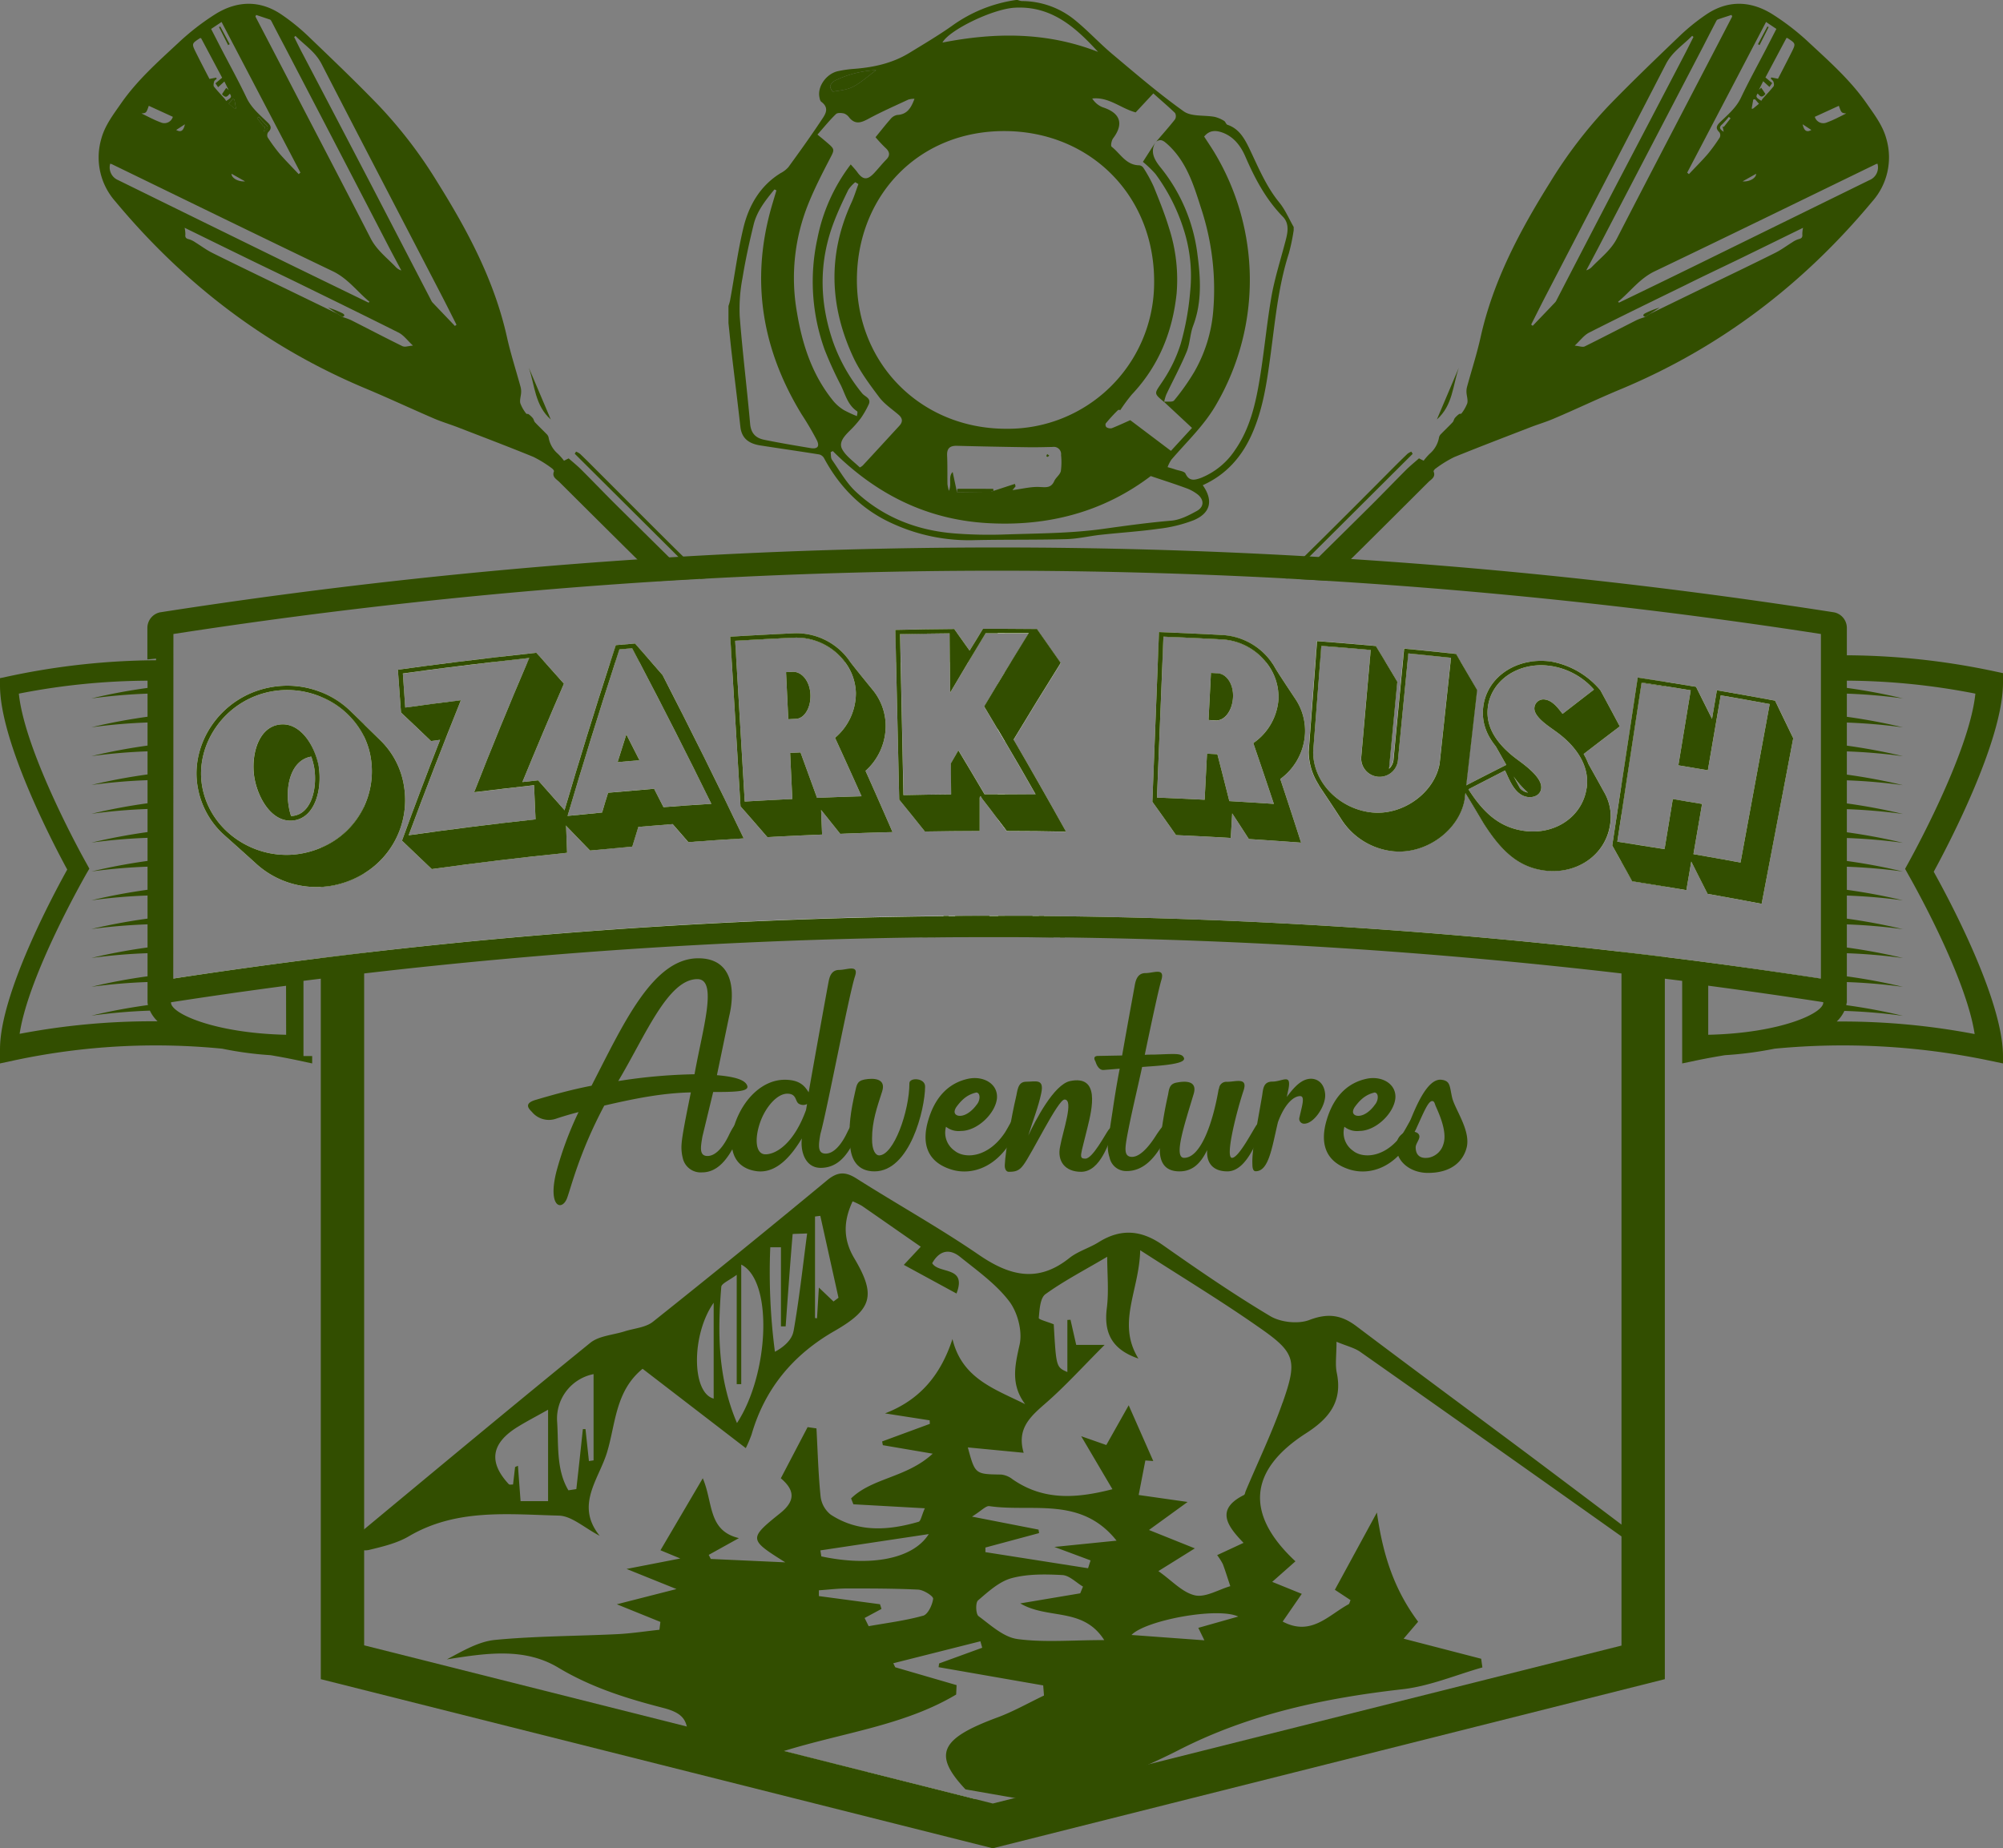 <svg xmlns="http://www.w3.org/2000/svg" viewBox="0 0 638.05 588.86"><rect x="0" y="0" width="638.05" height="588.86" fill="#808080" stroke="none"/><defs><style>.cls-1{fill:#324e00;}.cls-2{fill:#fff;}</style></defs><g id="Layer_2" data-name="Layer 2"><g id="Layer_1-2" data-name="Layer 1"><path class="cls-1" d="M199.28,551.08l19.85,3.48c0,.43,0,.89-.07,1.36C212.39,554.29,205.82,552.73,199.28,551.08Z"/><path class="cls-1" d="M332.87,575.49c.68-.22,1.36-.43,2.05-.63l3.56.62A9.73,9.73,0,0,1,332.87,575.49Z"/><path class="cls-1" d="M516.52,485.75q-14.65-11.06-29.35-22.09c-18.35-13.71-36.79-27.3-55.07-41.1-4.79-3.62-9.09-4.26-15-2-3.55,1.36-9.13.76-12.45-1.22-11.74-7-23.05-14.78-34.24-22.65-6.82-4.79-13.32-5.36-20.41-.93-3,1.88-6.62,2.89-9.35,5.06-10,8-19,5.72-28.81-1-12.62-8.65-26.05-16.12-39-24.33-3.53-2.24-6-2.21-9.33.53Q236,398.82,208,421.12c-2.35,1.87-6,2.09-9.06,3.07-3.68,1.17-8.13,1.4-10.92,3.66-23.67,19.22-47.11,38.74-72,59.39l-7,5.77c3.16.35,5.26.9,7,.94a5.53,5.53,0,0,0,1.54-.13c4.34-1.05,8.9-2.12,12.69-4.35,15.07-8.87,31.59-7,47.78-6.58,4.09.11,8.1,3.89,13,6.43-7.89-9.77-.29-17.92,2.35-26.63,2.76-9.12,2.62-19.48,11.32-26.58l32.87,25.28a40.14,40.14,0,0,0,1.86-4.4c4.24-14.63,13.27-25.39,26.36-32.9,12.05-6.93,13.36-11.36,6.33-23.2-3.43-5.78-3.64-11.5-.52-18.13a24.51,24.51,0,0,1,3,1.46c6.18,4.27,12.33,8.59,18.71,13L287.91,403l16.78,9.13c3.41-8.88-5.63-6.13-7.74-9.66,2.18-3.89,5.35-4.88,8.91-2,5.48,4.41,11.43,8.63,15.61,14.12,2.69,3.52,4.27,9.55,3.33,13.79-1.5,6.71-2.93,12.73,1.76,19-9.67-4.84-20.11-8.1-23.15-20.75-3.7,11.3-10.23,19.37-21.49,23.69l14.22,2.21.06,1.13L281,459.26c.08.4.15.79.23,1.19l15.88,2.71c-8.35,7.7-19.22,7.64-26,14.25.24.62.48,1.24.73,1.87l22.76,1.27c-1.05,2.39-1.29,4.11-2,4.31-9.59,2.78-19.18,3.48-28-2.3a8.67,8.67,0,0,1-3.2-5.74c-.74-7.21-.92-14.48-1.32-21.72l-2.82-.4L248.73,471c4.25,3.6,4.91,7-.15,11.08-10.22,8.2-10,8.42,1.57,15.7l-23.73-1.08-.66-1.3,9.62-5.34c-9.95-2.37-8.16-11.25-11.51-19.07l-13.48,22.94,6.32,2.62-17.12,3.33,15.9,6.41-19,4.85,13.88,5.62c-.11.83-.21,1.66-.31,2.5-4.49.48-9,1.18-13.46,1.4-13,.63-26,.6-38.88,1.83-5.32.51-10.39,3.58-15.37,6.2,12.18-1.91,24.55-3.93,35.46,2.62,10.52,6.31,21.71,9.82,33.36,12.82,4.79,1.23,6.91,2.8,7.62,6a17.65,17.65,0,0,1,.29,4.46l26.48,4.64,30.93,5.42-26.82-6.75c19.19-5.93,38.43-8.17,54.91-18,.05-1,.09-2,.14-3l-19.55-5.69c-.2-.43-.41-.86-.62-1.28l27.75-7c.2.69.39,1.37.58,2.06l-13.73,5c-.05.4-.11.79-.17,1.19l33.33,5.81c.08,1.08.17,2.15.25,3.22-4.95,2.36-9.75,5.11-14.87,7-18,6.67-20.75,11.62-10.14,22.9l15.77,2.76,11.55,2a53.6,53.6,0,0,0,5.73-1.94c8.5-3.65,17.12-7.06,25.54-10.87,3.14-1.42,6.26-2.9,9.33-4.47C398,546.05,422.07,541,446.93,538.19c8.58-1,16.86-4.54,25.28-6.93-.13-.92-.26-1.84-.38-2.76l-24.71-6.4,4.62-5.41c-7.57-10.17-11.22-21.1-13.13-34.79l-13.39,24.62,5,3.3c-.28.6-.35,1.16-.63,1.31-6.44,3.49-11.95,10.32-21,5.52l6.09-8.83L405.26,504l7.4-6.55c-16.06-14.93-15-29,3.38-40.8,7.28-4.66,11.69-10.07,9.79-19.23-.56-2.69-.09-5.59-.09-9.92,3.31,1.38,5.72,1.92,7.59,3.24q41.42,29.14,82.73,58.45l.46.31c1.39.88,3,1.45,4.5,2.2l1-1.76Zm-341.93-7.46h-8.76c-.3-4-.57-7.62-.84-11.28l-.91.41q-.32,2.77-.65,5.56c-.58,0-1.15.11-1.35-.1-6.56-7.06-5.64-13.05,2.87-18.29,2.92-1.8,6-3.38,9.64-5.44Zm14.49-13-1.48.22c-.36-3.4-.73-6.79-1.09-10.18l-.84,0q-1,9.56-2.08,19.11l-2.52.39c-3.95-6.58-3.1-14.56-3.6-21.87a14.44,14.44,0,0,1,11.61-15.15Zm38.26-19.68c-7.06-1.85-7.13-20.45,0-30.54Zm7.42,7.78c-6.15-14.47-6.18-28.88-5-43.38.08-1.07,2.43-2,4.92-3.84V441l1.44,0V402.91C246.36,408.1,245,437.82,234.76,453.4Zm18-29.24c-.47,2.68-3,5-5.91,6.53a193.46,193.46,0,0,1-1.48-33.29l3.4,0v25.21l1.5,0c.7-9.8,1.4-19.6,2.22-29.39,0-.11,1.71-.09,4.62-.22C255.66,404,254.56,414.15,252.78,424.16Zm12.75-9.48-4.66-4.44c-.18,3-.39,6.42-.59,9.79l-.64-.08V387.59l1.69-.21,5.79,26.1Zm30.34,74.11c-5.15,8.19-19.06,10.35-34.22,7.1l-.3-1.91Zm-1.81,26c-5.64,1.58-11.53,2.3-17.33,3.34l-1.29-2.61,5.37-2.89c-.15-.5-.31-1-.47-1.49l-19.47-2.6c0-.61,0-1.23,0-1.84,3-.21,6-.58,9-.59,7.56,0,15.12,0,22.65.37,1.73.1,4.84,2.07,4.75,2.92C297,511.35,295.6,514.35,294.06,514.79Zm53.36-17.62c-.27.83-.53,1.67-.8,2.5l-32.7-5.13c0-.49,0-1,0-1.47L331,488.46l-.18-1.11-21.2-4.14c3-1.85,4.41-3.51,5.56-3.34,13.61,2,29.17-3.28,40.5,11l-19.8,2Zm-23.33,25.05c-4.4-.6-8.49-4.43-12.36-7.29-.88-.66-1-4.24-.18-5,3.25-2.78,6.73-6,10.67-7.09,5.14-1.39,10.81-1.29,16.21-1,2.25.12,4.38,2.39,6.57,3.67-.29.72-.59,1.43-.88,2.15L325,510.86c8.89,5.24,20,1.09,26.75,11.69C341.36,522.55,332.59,523.36,324.09,522.22Zm59.58.41-23.21-1.7c4.32-4.63,27.38-9,34-5.87l-12.72,3.6Zm24.9-75.7c-3.36,9.57-7.79,18.76-11.73,28.13-.19.43-.23,1.11-.55,1.27-9.12,4.57-5.45,9.77-.14,15.25l-8.41,3.91a19.52,19.52,0,0,1,1.83,2.89c.86,2.32,1.58,4.69,2.36,7-3.79,1.1-7.91,3.68-11.28,2.92-4-.91-7.33-4.7-11.63-7.72,4.11-2.56,7.41-4.61,11.61-7.24L366,487.47l12.31-8.93-15.59-2.22c.76-3.92,1.45-7.48,2.13-11l2.52.18-7.83-17.76-7.13,12.66-8-2.81,9.95,16.89c-11.21,2.88-21.81,3.79-31.82-3.17a7.08,7.08,0,0,0-3.6-1.5c-8.32-.13-8.32-.07-10.64-8.65l17.79,1.71c-2.3-7.75,2.21-11.6,7-15.79,6.16-5.36,11.67-11.47,18.79-18.59h-9.05c-.61-2.64-1.21-5.3-1.82-8l-1,.06v16.6c-3.56-1.58-3.56-1.58-4.34-15.21-1.88-.78-4.82-1.54-4.77-2,.25-2.64.41-6.36,2.12-7.6,5.89-4.25,12.4-7.62,19.68-11.92,0,5.52.56,11.05-.13,16.43-1,8,1.79,13.18,10.07,16-7-11.3.28-21.62.57-34.51,13.56,8.74,25.79,16.13,37.46,24.3C412.69,430.93,413.38,433.25,408.57,446.93Z"/><path class="cls-2" d="M314.21,580l-74.48-18.61q2.93-1.15,5.88-2.15c1.37-.47,2.74-.91,4.11-1.33l26.82,6.75,34,8.56c.89,1.15,1.59,2.49,2.37,3.72A27.25,27.25,0,0,1,314.21,580Z"/><path class="cls-1" d="M465.31,210.91c-.49-.85-1-1.71-1.48-2.56q-8.26-.9-16.54-1.69c-.14,1.42-.27,2.83-.41,4.25h1.48c.08-.91.17-1.81.26-2.72q6.79.67,13.59,1.4c0,.44-.09.88-.14,1.32Zm56.38,5q-2.6,17.06-5.17,34.11v9.52q3.22-21,6.42-42c2.47.37,4.93.76,7.39,1.14v-1.41C527.45,216.75,524.57,216.31,521.69,215.87Zm-5.17,87.39v221L366.19,562.05l-42.82,10.78-7.11,1.79-5.72-1.44-34-8.56-26.82-6.75-30.88-7.77L116,524.22V303.57q-6.92.81-13.81,1.68V535l214.06,53.88L530.33,535V304.9Q523.43,304,516.52,303.26Zm13.72-32.67q-6.86-1.12-13.72-2.18v6.23c1.14,2,2.27,4.09,3.39,6.13q5.22.83,10.42,1.69V270Zm-36.45-59.86a21.85,21.85,0,0,0-6.87.18h8C494.52,210.84,494.16,210.78,493.79,210.73Zm-52.47.18c-1-1.7-2.05-3.39-3.08-5.09q-9.35-.84-18.71-1.55c-.17,2.21-.34,4.43-.5,6.64h1.48l.39-5.13q7.88.6,15.74,1.3c-.11,1.28-.23,2.55-.34,3.83Zm-51.92-8.59q-10.11-.54-20.21-.94c-.12,3.18-.25,6.35-.37,9.53h1.47q.15-4,.32-8.07,9.36.38,18.71.88a19.32,19.32,0,0,1,13.91,7.19H405A20.6,20.6,0,0,0,389.4,202.32Zm-51.74,8.59c-2.43-3.5-4.89-7-7.35-10.49-3.42,0-6.84-.06-10.26-.07h-6.94c-1.4,2.31-2.79,4.63-4.25,6.95q-2.44-3.47-4.9-6.9-9.37.08-18.75.29c.08,3.41.15,6.82.23,10.23h1.46c-.07-3-.13-5.91-.19-8.87q7.89-.16,15.78-.24l.09,9.11h5.89q2.75-4.59,5.53-9.17h6.05c2.56,0,5.11,0,7.66,0q-2.82,4.56-5.61,9.12Zm-67.42-.86a20.67,20.67,0,0,0-17.42-8.28q-10.09.47-20.2,1.08c.16,2.69.33,5.37.49,8.06h1.47c-.13-2.25-.27-4.5-.4-6.75q9.34-.56,18.71-1a19.38,19.38,0,0,1,16.24,7.74h1.73C270.49,210.43,270.36,210.23,270.24,210.05Zm-68-5-6.11.52c-.58,1.79-1.17,3.58-1.74,5.37H196c.43-1.36.88-2.71,1.32-4.07l4.05-.34q1.17,2.2,2.32,4.41h3.75Q204.87,208,202.27,205Zm-28.79,5.89c-.87-1-1.74-2-2.62-2.93q-12.71,1.35-25.39,2.93h11.7q5.72-.66,11.42-1.28c-.18.43-.37.85-.55,1.28Zm-61.62,15.8a28.17,28.17,0,0,0-9.66-6.27V222A26.45,26.45,0,0,1,116,234.73v-4Zm-9.66,43.37v12.48a28.86,28.86,0,0,0,3.06-.32,29.35,29.35,0,0,0,10.75-4V256.9A26.42,26.42,0,0,1,102.2,270.08Z"/><path class="cls-2" d="M317.64,291.79h-2.37c-3.65,0-7.3,0-10.95.05h-2.07l-1.62,0A1741.37,1741.37,0,0,0,116,303.57q-6.92.81-13.81,1.68-23.55,2.94-47,6.53V312q23.4-3.56,47-6.48,6.9-.86,13.81-1.65A1767.73,1767.73,0,0,1,317.82,292h2.23v-.2Zm-15.06-80.88.09,9.79q2.88-4.9,5.8-9.79,2.75-4.59,5.53-9.17h6.05v-1.4h-6.94c-1.4,2.31-2.79,4.63-4.25,6.95q-2.44-3.47-4.9-6.9-9.37.08-18.75.29c.08,3.41.15,6.82.23,10.23l1,43.87q4.13,5.05,8.18,10.14,8.73-.15,17.45-.17l0-10.64.28-.49c.17.28.34.56.5.84,1.69,2.17,3.37,4.36,5,6.54l2.23,2.93V253.07h-6.42q-4.12-7-8.34-14l-2.4,4.15.09,9.88q-7.59.06-15.19.23-.45-21.21-.89-42.44c-.07-3-.13-5.91-.19-8.87q7.89-.16,15.78-.24ZM317.82,218q-2.16,3.57-4.3,7.16,2.16,3.62,4.3,7.23c.74,1.26,1.49,2.52,2.23,3.79V214.27C319.3,215.5,318.56,216.73,317.82,218Zm1.11-35.89h0ZM258.16,221.3c-.18-4.27-2.8-7.38-5.65-7.25l-2.12.1.72,15,2.38-.12C256.16,229,258.34,225.57,258.16,221.3Zm0,0c-.18-4.27-2.8-7.38-5.65-7.25l-2.12.1.72,15,2.38-.12C256.16,229,258.34,225.57,258.16,221.3Zm0,0c-.18-4.27-2.8-7.38-5.65-7.25l-2.12.1.72,15,2.38-.12C256.16,229,258.34,225.57,258.16,221.3Zm0,0c-.18-4.27-2.8-7.38-5.65-7.25l-2.12.1.72,15,2.38-.12C256.16,229,258.34,225.57,258.16,221.3Zm0,0c-.18-4.27-2.8-7.38-5.65-7.25l-2.12.1.72,15,2.38-.12C256.16,229,258.34,225.57,258.16,221.3Zm0,0c-.18-4.27-2.8-7.38-5.65-7.25l-2.12.1.72,15,2.38-.12C256.16,229,258.34,225.57,258.16,221.3Zm26.16,43.82q-4.24-9.76-8.61-19.52a19.26,19.26,0,0,0,6.42-14.67,18.17,18.17,0,0,0-4.22-11.23c-4.62-5.66-6.32-7.82-7.05-8.79-.37-.48-.5-.68-.62-.86a20.67,20.67,0,0,0-17.42-8.28q-10.09.47-20.2,1.08c.16,2.69.33,5.37.49,8.06q1.39,23,2.78,46,4.31,4.9,8.56,9.82,8.72-.48,17.43-.83c-.11-2.61-.21-5.22-.32-7.84q3.06,3.81,6.09,7.61Q276,265.32,284.32,265.12Zm-24.05-10.91Q257.65,247,255,239.73l-3.3.15q.34,7.35.7,14.69-7.59.36-15.17.81l-2.64-44.47c-.13-2.25-.27-4.5-.4-6.75q9.34-.56,18.71-1a19.38,19.38,0,0,1,16.24,7.74,17.18,17.18,0,0,1,3.5,9.78A18.6,18.6,0,0,1,266,235.07q4.28,9.3,8.44,18.63C269.73,253.84,265,254,260.27,254.21Zm-7.76-40.16-2.12.1.72,15,2.38-.12c2.67-.12,4.85-3.5,4.67-7.77S255.36,213.92,252.51,214.05Zm5.65,7.25c-.18-4.27-2.8-7.38-5.65-7.25l-2.12.1.72,15,2.38-.12C256.16,229,258.34,225.57,258.16,221.3Zm0,0c-.18-4.27-2.8-7.38-5.65-7.25l-2.12.1.72,15,2.38-.12C256.16,229,258.34,225.57,258.16,221.3Zm0,0c-.18-4.27-2.8-7.38-5.65-7.25l-2.12.1.72,15,2.38-.12C256.16,229,258.34,225.57,258.16,221.3Zm0,0c-.18-4.27-2.8-7.38-5.65-7.25l-2.12.1.72,15,2.38-.12C256.16,229,258.34,225.57,258.16,221.3ZM199.52,234c-.94,2.94-1.86,5.88-2.78,8.82l6.95-.61C202.31,239.46,200.91,236.72,199.52,234Zm0,0c-.94,2.94-1.86,5.88-2.78,8.82l6.95-.61C202.31,239.46,200.91,236.72,199.52,234Zm0,0c-.94,2.94-1.86,5.88-2.78,8.82l6.95-.61C202.31,239.46,200.91,236.72,199.52,234Zm0,0c-.94,2.94-1.86,5.88-2.78,8.82l6.95-.61C202.31,239.46,200.91,236.72,199.52,234Zm11.53-18.93-3.62-4.15q-2.56-3-5.16-5.89l-6.11.52c-.58,1.79-1.17,3.58-1.74,5.37q-7.63,23.57-14.59,47.21-4.19-4.77-8.42-9.5l-5,.55q6.44-15.69,13.23-31.33-3.08-3.47-6.17-6.93c-.87-1-1.74-2-2.62-2.93q-12.71,1.35-25.39,2.93-9.37,1.17-18.72,2.46.5,6.82,1,13.65,4.81,4.51,9.56,9.08l2.89-.38q-6.27,16-12.14,32.12,4.77,4.52,9.49,9.06,21.52-3,43.11-5.19-.18-4.31-.34-8.61c2.56,2.62,5.09,5.25,7.62,7.88q6.74-.66,13.47-1.25c.64-2.09,1.28-4.19,1.93-6.28q5.47-.46,10.93-.89c1.66,1.91,3.32,3.82,5,5.74q8.82-.66,17.63-1.19Q224.4,241,211.05,215.06Zm-80.86,51.06q8-21.56,16.63-43-8.87,1.09-17.73,2.33c-.26-3.62-.51-7.23-.76-10.85q14.4-2,28.84-3.66,5.72-.66,11.42-1.28c-.18.43-.37.85-.55,1.28q-8.85,20.7-17,41.5,9.52-1.18,19.08-2.24l.48,10.87Q150.35,263.26,130.19,266.12Zm81.17-8.95-3-5.87q-7.32.6-14.65,1.27-1,3.15-1.91,6.3-5.49.51-11,1.08,7.25-24.55,15.2-49c.43-1.36.88-2.71,1.32-4.07l4.05-.34q1.17,2.2,2.32,4.41,11.79,22.47,22.91,45.15Q219,256.57,211.36,257.17Zm-14.62-14.36,6.95-.61c-1.38-2.74-2.78-5.48-4.17-8.21C198.58,236.93,197.66,239.87,196.74,242.81Zm2.78-8.82c-.94,2.94-1.86,5.88-2.78,8.82l6.95-.61C202.31,239.46,200.91,236.72,199.52,234Zm0,0c-.94,2.94-1.86,5.88-2.78,8.82l6.95-.61C202.31,239.46,200.91,236.72,199.52,234Zm0,0c-.94,2.94-1.86,5.88-2.78,8.82l6.95-.61C202.31,239.46,200.91,236.72,199.52,234Zm0,0c-.94,2.94-1.86,5.88-2.78,8.82l6.95-.61C202.31,239.46,200.91,236.72,199.52,234Zm-98,10.41c-1-6.08-5.63-14.71-12.81-13.5-6.82,1.16-8.84,10.41-7.67,17s5.8,14.6,12.8,13.42C100.57,260.15,102.6,251,101.54,244.4ZM92.69,260a18.43,18.43,0,0,1-.79-3.34c-1-6.07.63-14.53,7.25-15.61a22.48,22.48,0,0,1,.95,3.6C101.12,251,99.28,259.79,92.69,260Zm8.85-15.58c-1-6.08-5.63-14.71-12.81-13.5-6.82,1.16-8.84,10.41-7.67,17s5.8,14.6,12.8,13.42C100.57,260.15,102.6,251,101.54,244.4ZM92.69,260a18.43,18.43,0,0,1-.79-3.34c-1-6.07.63-14.53,7.25-15.61a22.48,22.48,0,0,1,.95,3.6C101.12,251,99.28,259.79,92.69,260Zm36.07-9.07a25.89,25.89,0,0,0-7.64-15.1l-5.11-5-4.15-4.06a28.17,28.17,0,0,0-9.66-6.27,29,29,0,0,0-15.51-1.62C70.4,221.57,60.27,237,63.05,251.17A26.54,26.54,0,0,0,71.36,266q4.94,4.39,9.83,8.81a28.47,28.47,0,0,0,24.07,7.45,29.35,29.35,0,0,0,10.75-4A27.42,27.42,0,0,0,128.76,250.91Zm-12.75,6a26.42,26.42,0,0,1-13.81,13.18,28.63,28.63,0,0,1-6.54,1.9c-13.78,2.31-28.38-6.58-31.19-21.08-2.6-13.47,7-28.09,22.45-30.7A27.86,27.86,0,0,1,102.2,222,26.45,26.45,0,0,1,116,234.73a24.34,24.34,0,0,1,2.17,7.1A26.49,26.49,0,0,1,116,256.9Zm-27.28-26c-6.82,1.16-8.84,10.41-7.67,17s5.8,14.6,12.8,13.42c6.71-1.13,8.74-10.24,7.68-16.88C100.57,238.32,95.91,229.69,88.73,230.9Zm4,29.08a18.43,18.43,0,0,1-.79-3.34c-1-6.07.63-14.53,7.25-15.61a22.48,22.48,0,0,1,.95,3.6C101.12,251,99.28,259.79,92.69,260Z"/><path class="cls-2" d="M318.93,182.07h0Z"/><path class="cls-2" d="M339.54,265q-9.44-.16-18.86-.2l-.63-.83L317.82,261v-7.94h2.23q4.92,0,9.84.06-4.86-8.52-9.84-17c-.74-1.27-1.49-2.53-2.23-3.79V218c.74-1.23,1.48-2.46,2.23-3.69s1.36-2.24,2.05-3.36q2.79-4.56,5.61-9.12c-2.55,0-5.1,0-7.66,0h-2.23v-1.4h2.23c3.42,0,6.84,0,10.26.07,2.46,3.49,4.92,7,7.35,10.49l.22.32q-7.63,12.17-15,24.41Q331.4,250.25,339.54,265Z"/><path class="cls-2" d="M392.77,222.28c-.24,4.26-2.74,7.41-5.42,7.27l-2.38-.12q.39-7.52.77-15l2.12.11C390.72,214.66,393,218,392.77,222.28Z"/><path class="cls-2" d="M415.67,234.24a18.17,18.17,0,0,0-3.07-11.6c-6-9-6.37-9.77-6.69-10.35a15,15,0,0,0-.92-1.38,20.6,20.6,0,0,0-15.59-8.59q-10.11-.54-20.21-.94c-.12,3.18-.25,6.35-.37,9.53l-1.74,44.55q3.81,5.29,7.54,10.62,8.73.39,17.44.9l.45-7.83q2.67,4.08,5.31,8.18,8.32.53,16.64,1.15-3.25-10.14-6.63-20.28A19.19,19.19,0,0,0,415.67,234.24Zm-8.44-11.13a18.54,18.54,0,0,1-8,13.65q3.33,9.68,6.55,19.37-7.08-.48-14.18-.89-1.87-7.47-3.81-14.94l-3.3-.17q-.37,7.34-.76,14.68-7.59-.39-15.18-.7l1.74-43.2q.15-4,.32-8.07,9.36.38,18.71.88a19.32,19.32,0,0,1,13.91,7.19A17.47,17.47,0,0,1,407.23,223.11Z"/><path class="cls-2" d="M506,243.42a21.19,21.19,0,0,0-1.53-3.18q5.73-4.43,11.51-8.8-3.06-5.76-6.18-11.52a26.7,26.7,0,0,0-14.93-9c-.37-.07-.73-.13-1.1-.18a21.85,21.85,0,0,0-6.87.18c-7.6,1.42-13.57,6.9-14.43,14.41-.58,5.07,1.29,9.1,4,12.46q1.68,2.94,3.35,5.91c-4.3,2.17-8.6,4.36-12.86,6.57q1.74-15.19,3.47-30.39-2.57-4.49-5.17-9c-.49-.85-1-1.71-1.48-2.56q-8.26-.9-16.54-1.69c-.14,1.42-.27,2.83-.41,4.25q-1.51,15.68-3,31.36a4.66,4.66,0,0,1-1.41,2.68l2.64-27.74q-1.87-3.15-3.77-6.3c-1-1.7-2.05-3.39-3.08-5.09q-9.35-.84-18.71-1.55c-.17,2.21-.34,4.43-.5,6.64q-1.09,14.31-2.17,28.62a19.59,19.59,0,0,0,3,10.19c.48,1,1.17,1.77,7.23,11.06a22.3,22.3,0,0,0,16.78,10.46c10.48,1,20.94-6.78,22.66-16.45.09-.75.17-1.51.26-2.26,2,3.27,3.93,6.53,5.88,9.81,5.14,8,10.48,13.83,19.28,15,10.31,1.4,19.52-4.84,21-14.53A15.52,15.52,0,0,0,511,252.42Q508.52,247.92,506,243.42Zm-47.43-.14c-1.58,9.12-11.45,16.5-21.39,15.59s-18.86-9.05-18.9-19.31q1.11-14.33,2.21-28.65l.39-5.13q7.88.6,15.74,1.3c-.11,1.28-.23,2.55-.34,3.83q-1.35,15.21-2.69,30.41a5.87,5.87,0,0,0,11.68,1.09q1.53-15.75,3.07-31.5c.08-.91.17-1.81.26-2.72q6.79.67,13.59,1.4c0,.44-.09.88-.14,1.32Zm46.84,7.84c-1.32,9-9.92,14.9-19.7,13.63-8.32-1.08-13.41-6.19-17.94-13.27q5.81-3,11.65-6c1.23,2.41,2.93,7.9,7.26,8.46,2,.26,4-.67,4.26-2.69.5-3.75-6.2-8.15-8.13-9.66-4.78-3.63-9.7-9.07-8.88-16.09,1-8.9,9.95-14.64,19.65-13.37a22.73,22.73,0,0,1,14.17,7.58q-5,3.86-10,7.73c-1.14-1.43-3.05-4.22-5.6-4.56a2.88,2.88,0,0,0-3.36,2.53c-.39,3,4.94,6.22,6.74,7.59C501.43,237.17,506.53,243.5,505.43,251.12Zm-23.38-3.92a28.48,28.48,0,0,0,4.69,5.33,4.08,4.08,0,0,1-2.57-1.46C483.47,249.78,482.76,248.49,482.05,247.2Z"/><path class="cls-2" d="M530.33,304.9q-6.9-.86-13.81-1.64a1735.32,1735.32,0,0,0-184-11.4h-1.62l-2.06,0c-2.93,0-5.85,0-8.78,0h-2.23v.2h2.23a1736.5,1736.5,0,0,1,196.47,11.45q6.91.8,13.81,1.65,24.93,3.07,49.72,6.88v-.19Q555.27,308,530.33,304.9Zm35.11-81.67q-9.26-1.71-18.53-3.3-.78,4.56-1.55,9.11c-1.69-3.41-3.38-6.82-5.1-10.22q-5-.82-9.93-1.61c-2.88-.46-5.76-.9-8.64-1.34q-2.6,17.06-5.17,34.11l-2.94,19.4,2.94,5.26c1.14,2,2.27,4.09,3.39,6.13q5.22.83,10.42,1.69l6.86,1.15,1.56-9.1q2.63,5.13,5.19,10.28,8.63,1.53,17.23,3.17,5-26.37,10.06-52.75Q568.37,229.21,565.44,223.23Zm-11,51.58q-7.5-1.38-15-2.67,1.37-8,2.75-16c-3.11-.53-6.21-1-9.32-1.56L530.33,270l-.09.55q-6.86-1.12-13.72-2.18l-1.33-.21c.44-2.9.89-5.8,1.33-8.7q3.22-21,6.42-42c2.47.37,4.93.76,7.39,1.14l8.24,1.34-3.93,23.9q4.7.76,9.39,1.58,2.06-11.94,4.1-23.88,7.82,1.35,15.6,2.78Z"/><path class="cls-1" d="M638.05,214.47l-3-.64a230.86,230.86,0,0,0-46.74-5.05v-8.67a5.08,5.08,0,0,0-4-5q-76.68-12-154-17-5.1-.34-10.2-.64l-2.9-.17-1.59-.09q-48.94-2.79-98-2.78-50,0-100,2.89l-1.59.1-2.89.17c-3.4.2-6.79.42-10.19.65q-76.25,5.06-152,16.86a5.08,5.08,0,0,0-4,5v10l2.76-.26v.52A230.16,230.16,0,0,0,3,215.43l-3,.64v2.32c0,18,17,50.55,21.42,58.66C17,285,0,316.68,0,334.29v4.53l4.42-.95a215.73,215.73,0,0,1,66.35-3.75,110.86,110.86,0,0,0,15.39,2.07c3,.5,5.91,1.05,8.86,1.68l4.42.95v-2.36H96.67V312.51c1.84-.24,3.69-.47,5.53-.69q6.9-.87,13.81-1.67a1731.88,1731.88,0,0,1,177.84-11.48l1.6,0,2.12,0q5.44-.06,10.87-.08l7.82,0,8.46,0,10.88.09,2.12,0,1.59,0a1728.13,1728.13,0,0,1,177.21,11.47q6.9.81,13.81,1.67l5.52.69v26.31l4.54-.95c3-.63,6.07-1.18,9.11-1.68a116.75,116.75,0,0,0,15.81-2.07,227.79,227.79,0,0,1,68.2,3.75l4.54.95v-2.29c0-18.08-17.5-50.59-22.07-58.78,4.54-8.33,22.07-41.7,22.07-60.24ZM49.71,325.39H48.42a225.33,225.33,0,0,0-42.17,4c2.85-18.94,21-50.48,21.16-50.82l1.05-1.81-1-1.83C27.23,274.58,8,240.23,6,221A217,217,0,0,1,47,216.87v2.31C41,220,35,221.11,29.1,222.54A178,178,0,0,1,47,221v7.36c-6,.83-11.93,1.93-17.86,3.36A178,178,0,0,1,47,230.19v7.36q-9,1.24-17.86,3.36Q38,239.7,47,239.38v7.36c-6,.83-11.93,1.93-17.86,3.36A178,178,0,0,1,47,248.57v7.36a181,181,0,0,0-17.86,3.36A178,178,0,0,1,47,257.75v7.36q-9,1.25-17.86,3.36A178,178,0,0,1,47,266.94v7.36q-9,1.24-17.86,3.36A178,178,0,0,1,47,276.13v7.36c-6,.83-11.93,1.93-17.86,3.36A175.11,175.11,0,0,1,47,285.32v7.36Q38,293.91,29.1,296,38,294.82,47,294.5v7.37c-6,.83-11.93,1.92-17.86,3.35A175.1,175.1,0,0,1,47,303.7v7.36a180.92,180.92,0,0,0-17.86,3.35A175.1,175.1,0,0,1,47,312.89v6.53H47a7,7,0,0,0,.13.8c-6,.83-12.06,1.94-18,3.38A179.22,179.22,0,0,1,47.75,322a11.24,11.24,0,0,0,2.43,3.38ZM55.24,202c51.15-7.91,102.91-13.52,154.77-16.78,3.4-.22,6.81-.42,10.21-.61l2.86-.16c.56,0,1.11-.07,1.67-.09q46.47-2.53,92.89-2.53,45.38,0,90.88,2.41l1.67.1,2.86.16q5.11.27,10.23.59c52.53,3.25,105,8.89,156.77,16.91V311.78q-24.78-3.79-49.72-6.88-6.9-.86-13.81-1.64a1735.32,1735.32,0,0,0-184-11.4h-1.62l-2.06,0c-2.93,0-5.85,0-8.78,0h-4.78c-3.65,0-7.3,0-10.95.05h-2.07l-1.62,0A1741.37,1741.37,0,0,0,116,303.57q-6.92.81-13.81,1.68-23.55,2.94-47,6.53ZM91.15,329.69c-23.11-.51-37-6.92-36.67-10.36l0,0q18.3-2.83,36.64-5.25Zm453,0V314.05q18.33,2.43,36.64,5.25l0,0C581.15,322.77,567.24,329.18,544.14,329.69ZM607.86,275l-1,1.82,1,1.81c.2.35,18.3,31.89,21.16,50.83a224.65,224.65,0,0,0-42.17-4h-1.76a11.33,11.33,0,0,0,2.43-3.37,179.22,179.22,0,0,1,18.65,1.56q-9-2.16-18.05-3.39c.05-.26.1-.52.13-.79h.06V312.9a178.24,178.24,0,0,1,17.86,1.52c-5.93-1.42-11.89-2.52-17.86-3.34v-7.37a178.26,178.26,0,0,1,17.86,1.53c-5.93-1.43-11.89-2.52-17.86-3.35v-7.37a178.26,178.26,0,0,1,17.86,1.53c-5.93-1.43-11.89-2.53-17.86-3.36v-7.36q9,.33,17.86,1.53-8.9-2.13-17.86-3.35v-7.37c6,.23,11.93.72,17.86,1.54a181.52,181.52,0,0,0-17.86-3.36V267a178.26,178.26,0,0,1,17.86,1.53c-5.93-1.43-11.89-2.53-17.86-3.36v-7.36a178.26,178.26,0,0,1,17.86,1.53q-8.9-2.13-17.86-3.36v-7.36a178.28,178.28,0,0,1,17.86,1.54c-5.93-1.43-11.89-2.53-17.86-3.36V239.4a178.26,178.26,0,0,1,17.86,1.53c-5.93-1.43-11.89-2.53-17.86-3.36v-7.36q9,.33,17.86,1.53-8.9-2.13-17.86-3.36V221a175.36,175.36,0,0,1,17.86,1.53c-5.93-1.43-11.89-2.53-17.86-3.36v-2.31A217,217,0,0,1,629.25,221C627.29,240.25,608.06,274.6,607.86,275Z"/><path class="cls-1" d="M101.54,244.4c-1-6.08-5.63-14.71-12.81-13.5-6.82,1.16-8.84,10.41-7.67,17s5.8,14.6,12.8,13.42C100.57,260.15,102.6,251,101.54,244.4ZM92.69,260a18.43,18.43,0,0,1-.79-3.34c-1-6.07.63-14.53,7.25-15.61a22.48,22.48,0,0,1,.95,3.6C101.12,251,99.28,259.79,92.69,260Zm8.85-15.58c-1-6.08-5.63-14.71-12.81-13.5-6.82,1.16-8.84,10.41-7.67,17s5.8,14.6,12.8,13.42C100.57,260.15,102.6,251,101.54,244.4ZM92.69,260a18.43,18.43,0,0,1-.79-3.34c-1-6.07.63-14.53,7.25-15.61a22.48,22.48,0,0,1,.95,3.6C101.12,251,99.28,259.79,92.69,260Zm8.85-15.58c-1-6.08-5.63-14.71-12.81-13.5-6.82,1.16-8.84,10.41-7.67,17s5.8,14.6,12.8,13.42C100.57,260.15,102.6,251,101.54,244.4ZM92.69,260a18.43,18.43,0,0,1-.79-3.34c-1-6.07.63-14.53,7.25-15.61a22.48,22.48,0,0,1,.95,3.6C101.12,251,99.28,259.79,92.69,260Zm8.85-15.58c-1-6.08-5.63-14.71-12.81-13.5-6.82,1.16-8.84,10.41-7.67,17s5.8,14.6,12.8,13.42C100.57,260.15,102.6,251,101.54,244.4ZM92.69,260a18.43,18.43,0,0,1-.79-3.34c-1-6.07.63-14.53,7.25-15.61a22.48,22.48,0,0,1,.95,3.6C101.12,251,99.28,259.79,92.69,260Zm8.85-15.58c-1-6.08-5.63-14.71-12.81-13.5-6.82,1.16-8.84,10.41-7.67,17s5.8,14.6,12.8,13.42C100.57,260.15,102.6,251,101.54,244.4ZM92.69,260a18.43,18.43,0,0,1-.79-3.34c-1-6.07.63-14.53,7.25-15.61a22.48,22.48,0,0,1,.95,3.6C101.12,251,99.28,259.79,92.69,260Zm8.85-15.58c-1-6.08-5.63-14.71-12.81-13.5-6.82,1.16-8.84,10.41-7.67,17s5.8,14.6,12.8,13.42C100.57,260.15,102.6,251,101.54,244.4ZM92.69,260a18.43,18.43,0,0,1-.79-3.34c-1-6.07.63-14.53,7.25-15.61a22.48,22.48,0,0,1,.95,3.6C101.12,251,99.28,259.79,92.69,260Zm8.85-15.58c-1-6.08-5.63-14.71-12.81-13.5-6.82,1.16-8.84,10.41-7.67,17s5.8,14.6,12.8,13.42C100.57,260.15,102.6,251,101.54,244.4ZM92.69,260a18.43,18.43,0,0,1-.79-3.34c-1-6.07.63-14.53,7.25-15.61a22.48,22.48,0,0,1,.95,3.6C101.12,251,99.28,259.79,92.69,260Zm8.85-15.58c-1-6.08-5.63-14.71-12.81-13.5-6.82,1.16-8.84,10.41-7.67,17s5.8,14.6,12.8,13.42C100.57,260.15,102.6,251,101.54,244.4ZM92.69,260a18.43,18.43,0,0,1-.79-3.34c-1-6.07.63-14.53,7.25-15.61a22.48,22.48,0,0,1,.95,3.6C101.12,251,99.28,259.79,92.69,260Zm8.85-15.58c-1-6.08-5.63-14.71-12.81-13.5-6.82,1.16-8.84,10.41-7.67,17s5.8,14.6,12.8,13.42C100.57,260.15,102.6,251,101.54,244.4ZM92.69,260a18.43,18.43,0,0,1-.79-3.34c-1-6.07.63-14.53,7.25-15.61a22.48,22.48,0,0,1,.95,3.6C101.12,251,99.28,259.79,92.69,260Zm8.85-15.58c-1-6.08-5.63-14.71-12.81-13.5-6.82,1.16-8.84,10.41-7.67,17s5.8,14.6,12.8,13.42C100.57,260.15,102.6,251,101.54,244.4ZM92.69,260a18.43,18.43,0,0,1-.79-3.34c-1-6.07.63-14.53,7.25-15.61a22.48,22.48,0,0,1,.95,3.6C101.12,251,99.28,259.79,92.69,260Zm8.85-15.58c-1-6.08-5.63-14.71-12.81-13.5-6.82,1.16-8.84,10.41-7.67,17s5.8,14.6,12.8,13.42C100.57,260.15,102.6,251,101.54,244.4ZM92.69,260a18.43,18.43,0,0,1-.79-3.34c-1-6.07.63-14.53,7.25-15.61a22.48,22.48,0,0,1,.95,3.6C101.12,251,99.28,259.79,92.69,260Zm8.85-15.58c-1-6.08-5.63-14.71-12.81-13.5-6.82,1.16-8.84,10.41-7.67,17s5.8,14.6,12.8,13.42C100.57,260.15,102.6,251,101.54,244.4ZM92.69,260a18.43,18.43,0,0,1-.79-3.34c-1-6.07.63-14.53,7.25-15.61a22.48,22.48,0,0,1,.95,3.6C101.12,251,99.28,259.79,92.69,260Zm8.85-15.58c-1-6.08-5.63-14.71-12.81-13.5-6.82,1.16-8.84,10.41-7.67,17s5.8,14.6,12.8,13.42C100.57,260.15,102.6,251,101.54,244.4ZM92.69,260a18.43,18.43,0,0,1-.79-3.34c-1-6.07.63-14.53,7.25-15.61a22.48,22.48,0,0,1,.95,3.6C101.12,251,99.28,259.79,92.69,260Zm8.85-15.58c-1-6.08-5.63-14.71-12.81-13.5-6.82,1.16-8.84,10.41-7.67,17s5.8,14.6,12.8,13.42C100.57,260.15,102.6,251,101.54,244.4ZM92.69,260a18.43,18.43,0,0,1-.79-3.34c-1-6.07.63-14.53,7.25-15.61a22.48,22.48,0,0,1,.95,3.6C101.12,251,99.28,259.79,92.69,260Zm8.85-15.58c-1-6.08-5.63-14.71-12.81-13.5-6.82,1.16-8.84,10.41-7.67,17s5.8,14.6,12.8,13.42C100.57,260.15,102.6,251,101.54,244.4ZM92.69,260a18.43,18.43,0,0,1-.79-3.34c-1-6.07.63-14.53,7.25-15.61a22.48,22.48,0,0,1,.95,3.6C101.12,251,99.28,259.79,92.69,260Zm8.85-15.58c-1-6.08-5.63-14.71-12.81-13.5-6.82,1.16-8.84,10.41-7.67,17s5.8,14.6,12.8,13.42C100.57,260.15,102.6,251,101.54,244.4ZM92.69,260a18.43,18.43,0,0,1-.79-3.34c-1-6.07.63-14.53,7.25-15.61a22.48,22.48,0,0,1,.95,3.6C101.12,251,99.28,259.79,92.69,260Zm8.85-15.58c-1-6.08-5.63-14.71-12.81-13.5-6.82,1.16-8.84,10.41-7.67,17s5.8,14.6,12.8,13.42C100.57,260.15,102.6,251,101.54,244.4ZM92.69,260a18.43,18.43,0,0,1-.79-3.34c-1-6.07.63-14.53,7.25-15.61a22.48,22.48,0,0,1,.95,3.6C101.12,251,99.28,259.79,92.69,260Zm8.85-15.58c-1-6.08-5.63-14.71-12.81-13.5-6.82,1.16-8.84,10.41-7.67,17s5.8,14.6,12.8,13.42C100.57,260.15,102.6,251,101.54,244.4ZM92.69,260a18.43,18.43,0,0,1-.79-3.34c-1-6.07.63-14.53,7.25-15.61a22.48,22.48,0,0,1,.95,3.6C101.12,251,99.28,259.79,92.69,260Zm8.85-15.58c-1-6.08-5.63-14.71-12.81-13.5-6.82,1.16-8.84,10.41-7.67,17s5.8,14.6,12.8,13.42C100.57,260.15,102.6,251,101.54,244.4ZM92.69,260a18.43,18.43,0,0,1-.79-3.34c-1-6.07.63-14.53,7.25-15.61a22.48,22.48,0,0,1,.95,3.6C101.12,251,99.28,259.79,92.69,260Zm8.85-15.58c-1-6.08-5.63-14.71-12.81-13.5-6.82,1.16-8.84,10.41-7.67,17s5.8,14.6,12.8,13.42C100.57,260.15,102.6,251,101.54,244.4ZM92.69,260a18.43,18.43,0,0,1-.79-3.34c-1-6.07.63-14.53,7.25-15.61a22.48,22.48,0,0,1,.95,3.6C101.12,251,99.28,259.79,92.69,260Zm8.85-15.58c-1-6.08-5.63-14.71-12.81-13.5-6.82,1.16-8.84,10.41-7.67,17s5.8,14.6,12.8,13.42C100.57,260.15,102.6,251,101.54,244.4ZM92.69,260a18.43,18.43,0,0,1-.79-3.34c-1-6.07.63-14.53,7.25-15.61a22.48,22.48,0,0,1,.95,3.6C101.12,251,99.28,259.79,92.69,260Zm8.85-15.58c-1-6.08-5.63-14.71-12.81-13.5-6.82,1.16-8.84,10.41-7.67,17s5.8,14.6,12.8,13.42C100.57,260.15,102.6,251,101.54,244.4ZM92.69,260a18.43,18.43,0,0,1-.79-3.34c-1-6.07.63-14.53,7.25-15.61a22.48,22.48,0,0,1,.95,3.6C101.12,251,99.28,259.79,92.69,260Zm8.85-15.58c-1-6.08-5.63-14.71-12.81-13.5-6.82,1.16-8.84,10.41-7.67,17s5.8,14.6,12.8,13.42C100.57,260.15,102.6,251,101.54,244.4ZM92.69,260a18.43,18.43,0,0,1-.79-3.34c-1-6.07.63-14.53,7.25-15.61a22.48,22.48,0,0,1,.95,3.6C101.12,251,99.28,259.79,92.69,260Zm8.85-15.58c-1-6.08-5.63-14.71-12.81-13.5-6.82,1.16-8.84,10.41-7.67,17s5.8,14.6,12.8,13.42C100.57,260.15,102.6,251,101.54,244.4ZM92.69,260a18.43,18.43,0,0,1-.79-3.34c-1-6.07.63-14.53,7.25-15.61a22.48,22.48,0,0,1,.95,3.6C101.12,251,99.28,259.79,92.69,260Zm8.85-15.58c-1-6.08-5.63-14.71-12.81-13.5-6.82,1.16-8.84,10.41-7.67,17s5.8,14.6,12.8,13.42C100.57,260.15,102.6,251,101.54,244.4ZM92.69,260a18.43,18.43,0,0,1-.79-3.34c-1-6.07.63-14.53,7.25-15.61a22.48,22.48,0,0,1,.95,3.6C101.12,251,99.28,259.79,92.69,260Zm8.85-15.58c-1-6.08-5.63-14.71-12.81-13.5-6.82,1.16-8.84,10.41-7.67,17s5.8,14.6,12.8,13.42C100.57,260.15,102.6,251,101.54,244.4ZM92.69,260a18.43,18.43,0,0,1-.79-3.34c-1-6.07.63-14.53,7.25-15.61a22.48,22.48,0,0,1,.95,3.6C101.12,251,99.28,259.79,92.69,260Zm8.85-15.58c-1-6.08-5.63-14.71-12.81-13.5-6.82,1.16-8.84,10.41-7.67,17s5.8,14.6,12.8,13.42C100.57,260.15,102.6,251,101.54,244.4ZM92.69,260a18.43,18.43,0,0,1-.79-3.34c-1-6.07.63-14.53,7.25-15.61a22.48,22.48,0,0,1,.95,3.6C101.12,251,99.28,259.79,92.69,260Zm8.85-15.58c-1-6.08-5.63-14.71-12.81-13.5-6.82,1.16-8.84,10.41-7.67,17s5.8,14.6,12.8,13.42C100.57,260.15,102.6,251,101.54,244.4ZM92.69,260a18.43,18.43,0,0,1-.79-3.34c-1-6.07.63-14.53,7.25-15.61a22.48,22.48,0,0,1,.95,3.6C101.12,251,99.28,259.79,92.69,260Zm36.07-9.07a25.89,25.89,0,0,0-7.64-15.1l-5.11-5-4.15-4.06a28.17,28.17,0,0,0-9.66-6.27,29,29,0,0,0-15.51-1.62C70.4,221.57,60.27,237,63.05,251.17A26.54,26.54,0,0,0,71.36,266q4.94,4.39,9.83,8.81a28.47,28.47,0,0,0,24.07,7.45,29.35,29.35,0,0,0,10.75-4A27.42,27.42,0,0,0,128.76,250.91Zm-12.75,6a26.42,26.42,0,0,1-13.81,13.18,28.63,28.63,0,0,1-6.54,1.9c-13.78,2.31-28.38-6.58-31.19-21.08-2.6-13.47,7-28.09,22.45-30.7A27.86,27.86,0,0,1,102.2,222,26.45,26.45,0,0,1,116,234.73a24.34,24.34,0,0,1,2.17,7.1A26.49,26.49,0,0,1,116,256.9Zm-27.28-26c-6.82,1.16-8.84,10.41-7.67,17s5.8,14.6,12.8,13.42c6.71-1.13,8.74-10.24,7.68-16.88C100.57,238.32,95.91,229.69,88.73,230.9Zm4,29.08a18.43,18.43,0,0,1-.79-3.34c-1-6.07.63-14.53,7.25-15.61a22.48,22.48,0,0,1,.95,3.6C101.12,251,99.28,259.79,92.69,260Zm8.85-15.58c-1-6.08-5.63-14.71-12.81-13.5-6.82,1.16-8.84,10.41-7.67,17s5.8,14.6,12.8,13.42C100.57,260.15,102.6,251,101.54,244.4ZM92.69,260a18.43,18.43,0,0,1-.79-3.34c-1-6.07.63-14.53,7.25-15.61a22.48,22.48,0,0,1,.95,3.6C101.12,251,99.28,259.79,92.69,260Zm8.85-15.58c-1-6.08-5.63-14.71-12.81-13.5-6.82,1.16-8.84,10.41-7.67,17s5.8,14.6,12.8,13.42C100.57,260.15,102.6,251,101.54,244.4ZM92.69,260a18.43,18.43,0,0,1-.79-3.34c-1-6.07.63-14.53,7.25-15.61a22.48,22.48,0,0,1,.95,3.6C101.12,251,99.28,259.79,92.69,260Zm8.85-15.58c-1-6.08-5.63-14.71-12.81-13.5-6.82,1.16-8.84,10.41-7.67,17s5.8,14.6,12.8,13.42C100.57,260.15,102.6,251,101.54,244.4ZM92.69,260a18.43,18.43,0,0,1-.79-3.34c-1-6.07.63-14.53,7.25-15.61a22.48,22.48,0,0,1,.95,3.6C101.12,251,99.28,259.79,92.69,260Zm8.85-15.58c-1-6.08-5.63-14.71-12.81-13.5-6.82,1.16-8.84,10.41-7.67,17s5.8,14.6,12.8,13.42C100.57,260.15,102.6,251,101.54,244.4ZM92.69,260a18.43,18.43,0,0,1-.79-3.34c-1-6.07.63-14.53,7.25-15.61a22.48,22.48,0,0,1,.95,3.6C101.12,251,99.28,259.79,92.69,260Zm8.85-15.58c-1-6.08-5.63-14.71-12.81-13.5-6.82,1.16-8.84,10.41-7.67,17s5.8,14.6,12.8,13.42C100.57,260.15,102.6,251,101.54,244.4ZM92.69,260a18.43,18.43,0,0,1-.79-3.34c-1-6.07.63-14.53,7.25-15.61a22.48,22.48,0,0,1,.95,3.6C101.12,251,99.28,259.79,92.69,260Zm8.85-15.58c-1-6.08-5.63-14.71-12.81-13.5-6.82,1.16-8.84,10.41-7.67,17s5.8,14.6,12.8,13.42C100.57,260.15,102.6,251,101.54,244.4ZM92.69,260a18.43,18.43,0,0,1-.79-3.34c-1-6.07.63-14.53,7.25-15.61a22.48,22.48,0,0,1,.95,3.6C101.12,251,99.28,259.79,92.69,260Zm8.85-15.58c-1-6.08-5.63-14.71-12.81-13.5-6.82,1.16-8.84,10.41-7.67,17s5.8,14.6,12.8,13.42C100.57,260.15,102.6,251,101.54,244.4ZM92.69,260a18.43,18.43,0,0,1-.79-3.34c-1-6.07.63-14.53,7.25-15.61a22.48,22.48,0,0,1,.95,3.6C101.12,251,99.28,259.79,92.69,260Zm8.85-15.58c-1-6.08-5.63-14.71-12.81-13.5-6.82,1.16-8.84,10.41-7.67,17s5.8,14.6,12.8,13.42C100.57,260.15,102.6,251,101.54,244.4ZM92.69,260a18.43,18.43,0,0,1-.79-3.34c-1-6.07.63-14.53,7.25-15.61a22.48,22.48,0,0,1,.95,3.6C101.12,251,99.28,259.79,92.69,260Zm8.85-15.58c-1-6.08-5.63-14.71-12.81-13.5-6.82,1.16-8.84,10.41-7.67,17s5.8,14.6,12.8,13.42C100.57,260.15,102.6,251,101.54,244.4ZM92.69,260a18.43,18.43,0,0,1-.79-3.34c-1-6.07.63-14.53,7.25-15.61a22.48,22.48,0,0,1,.95,3.6C101.12,251,99.28,259.79,92.69,260Zm8.85-15.58c-1-6.08-5.63-14.71-12.81-13.5-6.82,1.16-8.84,10.41-7.67,17s5.8,14.6,12.8,13.42C100.57,260.15,102.6,251,101.54,244.4ZM92.69,260a18.43,18.43,0,0,1-.79-3.34c-1-6.07.63-14.53,7.25-15.61a22.48,22.48,0,0,1,.95,3.6C101.12,251,99.28,259.79,92.69,260Zm8.85-15.58c-1-6.08-5.63-14.71-12.81-13.5-6.82,1.16-8.84,10.41-7.67,17s5.8,14.6,12.8,13.42C100.57,260.15,102.6,251,101.54,244.4ZM92.69,260a18.43,18.43,0,0,1-.79-3.34c-1-6.07.63-14.53,7.25-15.61a22.48,22.48,0,0,1,.95,3.6C101.12,251,99.28,259.79,92.69,260Zm8.85-15.58c-1-6.08-5.63-14.71-12.81-13.5-6.82,1.16-8.84,10.41-7.67,17s5.8,14.6,12.8,13.42C100.57,260.15,102.6,251,101.54,244.4ZM92.69,260a18.43,18.43,0,0,1-.79-3.34c-1-6.07.63-14.53,7.25-15.61a22.48,22.48,0,0,1,.95,3.6C101.12,251,99.28,259.79,92.69,260Zm8.85-15.58c-1-6.08-5.63-14.71-12.81-13.5-6.82,1.16-8.84,10.41-7.67,17s5.8,14.6,12.8,13.42C100.57,260.15,102.6,251,101.54,244.4ZM92.69,260a18.43,18.43,0,0,1-.79-3.34c-1-6.07.63-14.53,7.25-15.61a22.48,22.48,0,0,1,.95,3.6C101.12,251,99.28,259.79,92.69,260Zm8.85-15.58c-1-6.08-5.63-14.71-12.81-13.5-6.82,1.16-8.84,10.41-7.67,17s5.8,14.6,12.8,13.42C100.57,260.15,102.6,251,101.54,244.4ZM92.69,260a18.43,18.43,0,0,1-.79-3.34c-1-6.07.63-14.53,7.25-15.61a22.48,22.48,0,0,1,.95,3.6C101.12,251,99.28,259.79,92.69,260Zm8.85-15.58c-1-6.08-5.63-14.71-12.81-13.5-6.82,1.16-8.84,10.41-7.67,17s5.8,14.6,12.8,13.42C100.57,260.15,102.6,251,101.54,244.4ZM92.69,260a18.43,18.43,0,0,1-.79-3.34c-1-6.07.63-14.53,7.25-15.61a22.48,22.48,0,0,1,.95,3.6C101.12,251,99.28,259.79,92.69,260Zm8.85-15.58c-1-6.08-5.63-14.71-12.81-13.5-6.82,1.16-8.84,10.41-7.67,17s5.8,14.6,12.8,13.42C100.57,260.15,102.6,251,101.54,244.4ZM92.69,260a18.43,18.43,0,0,1-.79-3.34c-1-6.07.63-14.53,7.25-15.61a22.48,22.48,0,0,1,.95,3.6C101.12,251,99.28,259.79,92.69,260Zm8.85-15.58c-1-6.08-5.63-14.71-12.81-13.5-6.82,1.16-8.84,10.41-7.67,17s5.8,14.6,12.8,13.42C100.57,260.15,102.6,251,101.54,244.4ZM92.69,260a18.43,18.43,0,0,1-.79-3.34c-1-6.07.63-14.53,7.25-15.61a22.48,22.48,0,0,1,.95,3.6C101.12,251,99.28,259.79,92.69,260Zm8.85-15.58c-1-6.08-5.63-14.71-12.81-13.5-6.82,1.16-8.84,10.41-7.67,17s5.8,14.6,12.8,13.42C100.57,260.15,102.6,251,101.54,244.4ZM92.69,260a18.43,18.43,0,0,1-.79-3.34c-1-6.07.63-14.53,7.25-15.61a22.48,22.48,0,0,1,.95,3.6C101.12,251,99.28,259.79,92.69,260Zm8.85-15.58c-1-6.08-5.63-14.71-12.81-13.5-6.82,1.16-8.84,10.41-7.67,17s5.8,14.6,12.8,13.42C100.57,260.15,102.6,251,101.54,244.4ZM92.69,260a18.43,18.43,0,0,1-.79-3.34c-1-6.07.63-14.53,7.25-15.61a22.48,22.48,0,0,1,.95,3.6C101.12,251,99.28,259.79,92.69,260Zm8.85-15.58c-1-6.08-5.63-14.71-12.81-13.5-6.82,1.16-8.84,10.41-7.67,17s5.8,14.6,12.8,13.42C100.57,260.15,102.6,251,101.54,244.4ZM92.69,260a18.43,18.43,0,0,1-.79-3.34c-1-6.07.63-14.53,7.25-15.61a22.48,22.48,0,0,1,.95,3.6C101.12,251,99.28,259.79,92.69,260Zm8.85-15.58c-1-6.08-5.63-14.71-12.81-13.5-6.82,1.16-8.84,10.41-7.67,17s5.8,14.6,12.8,13.42C100.57,260.15,102.6,251,101.54,244.4ZM92.69,260a18.43,18.43,0,0,1-.79-3.34c-1-6.07.63-14.53,7.25-15.61a22.48,22.48,0,0,1,.95,3.6C101.12,251,99.28,259.79,92.69,260Zm8.85-15.58c-1-6.08-5.63-14.71-12.81-13.5-6.82,1.16-8.84,10.41-7.67,17s5.8,14.6,12.8,13.42C100.57,260.15,102.6,251,101.54,244.4ZM92.69,260a18.43,18.43,0,0,1-.79-3.34c-1-6.07.63-14.53,7.25-15.61a22.48,22.48,0,0,1,.95,3.6C101.12,251,99.28,259.79,92.69,260Zm8.85-15.58c-1-6.08-5.63-14.71-12.81-13.5-6.82,1.16-8.84,10.41-7.67,17s5.8,14.6,12.8,13.42C100.57,260.15,102.6,251,101.54,244.4ZM92.69,260a18.43,18.43,0,0,1-.79-3.34c-1-6.07.63-14.53,7.25-15.61a22.48,22.48,0,0,1,.95,3.6C101.12,251,99.28,259.79,92.69,260Zm8.85-15.58c-1-6.08-5.63-14.71-12.81-13.5-6.82,1.16-8.84,10.41-7.67,17s5.8,14.6,12.8,13.42C100.57,260.15,102.6,251,101.54,244.4ZM92.69,260a18.43,18.43,0,0,1-.79-3.34c-1-6.07.63-14.53,7.25-15.61a22.48,22.48,0,0,1,.95,3.6C101.12,251,99.28,259.79,92.69,260Zm8.85-15.58c-1-6.08-5.63-14.71-12.81-13.5-6.82,1.16-8.84,10.41-7.67,17s5.8,14.6,12.8,13.42C100.57,260.15,102.6,251,101.54,244.4ZM92.69,260a18.43,18.43,0,0,1-.79-3.34c-1-6.07.63-14.53,7.25-15.61a22.48,22.48,0,0,1,.95,3.6C101.12,251,99.28,259.79,92.69,260Zm8.85-15.58c-1-6.08-5.63-14.71-12.81-13.5-6.82,1.16-8.84,10.41-7.67,17s5.8,14.6,12.8,13.42C100.57,260.15,102.6,251,101.54,244.4ZM92.69,260a18.43,18.43,0,0,1-.79-3.34c-1-6.07.63-14.53,7.25-15.61a22.48,22.48,0,0,1,.95,3.6C101.12,251,99.28,259.79,92.69,260Zm8.85-15.58c-1-6.08-5.63-14.71-12.81-13.5-6.82,1.16-8.84,10.41-7.67,17s5.8,14.6,12.8,13.42C100.57,260.15,102.6,251,101.54,244.4ZM92.69,260a18.43,18.43,0,0,1-.79-3.34c-1-6.07.63-14.53,7.25-15.61a22.48,22.48,0,0,1,.95,3.6C101.12,251,99.28,259.79,92.69,260Zm8.85-15.58c-1-6.08-5.63-14.71-12.81-13.5-6.82,1.16-8.84,10.41-7.67,17s5.8,14.6,12.8,13.42C100.57,260.15,102.6,251,101.54,244.4ZM92.69,260a18.43,18.43,0,0,1-.79-3.34c-1-6.07.63-14.53,7.25-15.61a22.48,22.48,0,0,1,.95,3.6C101.12,251,99.28,259.79,92.69,260Z"/><path class="cls-1" d="M180.32,263.1l-.18-4.63-.31-.35q-4.19-4.77-8.42-9.5l-5,.55q6.44-15.69,13.23-31.33-3.08-3.47-6.17-6.93c-.87-1-1.74-2-2.62-2.93q-12.71,1.35-25.39,2.93-9.37,1.17-18.72,2.46.5,6.82,1,13.65,4.81,4.51,9.56,9.08l2.89-.38q-6.27,16-12.14,32.12,4.77,4.52,9.49,9.06,21.52-3,43.11-5.19Q180.48,267.4,180.32,263.1Zm-50.13,3q8-21.56,16.63-43-8.87,1.09-17.73,2.33c-.26-3.62-.51-7.23-.76-10.85q14.4-2,28.84-3.66,5.72-.66,11.42-1.28c-.18.43-.37.85-.55,1.28q-8.85,20.7-17,41.5,9.52-1.18,19.08-2.24l.48,10.87Q150.35,263.26,130.19,266.12Z"/><path class="cls-1" d="M199.52,234c-.94,2.94-1.86,5.88-2.78,8.82l6.95-.61C202.31,239.46,200.91,236.72,199.52,234Zm0,0c-.94,2.94-1.86,5.88-2.78,8.82l6.95-.61C202.31,239.46,200.91,236.72,199.52,234Zm0,0c-.94,2.94-1.86,5.88-2.78,8.82l6.95-.61C202.31,239.46,200.91,236.72,199.52,234Zm0,0c-.94,2.94-1.86,5.88-2.78,8.82l6.95-.61C202.31,239.46,200.91,236.72,199.52,234Zm0,0c-.94,2.94-1.86,5.88-2.78,8.82l6.95-.61C202.31,239.46,200.91,236.72,199.52,234Zm0,0c-.94,2.94-1.86,5.88-2.78,8.82l6.95-.61C202.31,239.46,200.91,236.72,199.52,234Zm0,0c-.94,2.94-1.86,5.88-2.78,8.82l6.95-.61C202.31,239.46,200.91,236.72,199.52,234Zm0,0c-.94,2.94-1.86,5.88-2.78,8.82l6.95-.61C202.31,239.46,200.91,236.72,199.52,234Zm0,0c-.94,2.94-1.86,5.88-2.78,8.82l6.95-.61C202.31,239.46,200.91,236.72,199.52,234Zm0,0c-.94,2.94-1.86,5.88-2.78,8.82l6.95-.61C202.31,239.46,200.91,236.72,199.52,234Zm0,0c-.94,2.94-1.86,5.88-2.78,8.82l6.95-.61C202.31,239.46,200.91,236.72,199.52,234Zm0,0c-.94,2.94-1.86,5.88-2.78,8.82l6.95-.61C202.31,239.46,200.91,236.72,199.52,234Zm0,0c-.94,2.94-1.86,5.88-2.78,8.82l6.95-.61C202.31,239.46,200.91,236.72,199.52,234Zm0,0c-.94,2.94-1.86,5.88-2.78,8.82l6.95-.61C202.31,239.46,200.91,236.72,199.52,234Zm0,0c-.94,2.94-1.86,5.88-2.78,8.82l6.95-.61C202.31,239.46,200.91,236.72,199.52,234Zm0,0c-.94,2.94-1.86,5.88-2.78,8.82l6.95-.61C202.31,239.46,200.91,236.72,199.52,234Zm0,0c-.94,2.94-1.86,5.88-2.78,8.82l6.95-.61C202.31,239.46,200.91,236.72,199.52,234Zm0,0c-.94,2.94-1.86,5.88-2.78,8.82l6.95-.61C202.31,239.46,200.91,236.72,199.52,234Zm0,0c-.94,2.94-1.86,5.88-2.78,8.82l6.95-.61C202.31,239.46,200.91,236.72,199.52,234Zm0,0c-.94,2.94-1.86,5.88-2.78,8.82l6.95-.61C202.31,239.46,200.91,236.72,199.52,234Zm0,0c-.94,2.94-1.86,5.88-2.78,8.82l6.95-.61C202.31,239.46,200.91,236.72,199.52,234Zm0,0c-.94,2.94-1.86,5.88-2.78,8.82l6.95-.61C202.31,239.46,200.91,236.72,199.52,234Zm0,0c-.94,2.94-1.86,5.88-2.78,8.82l6.95-.61C202.31,239.46,200.91,236.72,199.52,234Zm0,0c-.94,2.94-1.86,5.88-2.78,8.82l6.95-.61C202.31,239.46,200.91,236.72,199.52,234Zm0,0c-.94,2.94-1.86,5.88-2.78,8.82l6.95-.61C202.31,239.46,200.91,236.72,199.52,234Zm0,0c-.94,2.94-1.86,5.88-2.78,8.82l6.95-.61C202.31,239.46,200.91,236.72,199.52,234Zm0,0c-.94,2.94-1.86,5.88-2.78,8.82l6.95-.61C202.31,239.46,200.91,236.72,199.52,234Zm0,0c-.94,2.94-1.86,5.88-2.78,8.82l6.95-.61C202.31,239.46,200.91,236.72,199.52,234Zm11.53-18.93-3.62-4.15q-2.56-3-5.16-5.89l-6.11.52c-.58,1.79-1.17,3.58-1.74,5.37q-7.63,23.57-14.59,47.21c-.34,1.14-.67,2.29-1,3.44l1.5,1.54c2.56,2.62,5.09,5.25,7.62,7.88q6.74-.66,13.47-1.25c.64-2.09,1.28-4.19,1.93-6.28q5.47-.46,10.93-.89c1.66,1.91,3.32,3.82,5,5.74q8.82-.66,17.63-1.19Q224.4,241,211.05,215.06Zm.31,42.11-3-5.87q-7.32.6-14.65,1.27-1,3.15-1.91,6.3-5.49.51-11,1.08,7.25-24.55,15.2-49c.43-1.36.88-2.71,1.32-4.07l4.05-.34q1.17,2.2,2.32,4.41,11.79,22.47,22.91,45.15Q219,256.57,211.36,257.17Zm-14.62-14.36,6.95-.61c-1.38-2.74-2.78-5.48-4.17-8.21C198.58,236.93,197.66,239.87,196.74,242.81Zm2.78-8.82c-.94,2.94-1.86,5.88-2.78,8.82l6.95-.61C202.31,239.46,200.91,236.72,199.52,234Zm0,0c-.94,2.94-1.86,5.88-2.78,8.82l6.95-.61C202.31,239.46,200.91,236.72,199.52,234Zm0,0c-.94,2.94-1.86,5.88-2.78,8.82l6.95-.61C202.31,239.46,200.91,236.72,199.52,234Zm0,0c-.94,2.94-1.86,5.88-2.78,8.82l6.95-.61C202.31,239.46,200.91,236.72,199.52,234Zm0,0c-.94,2.94-1.86,5.88-2.78,8.82l6.95-.61C202.31,239.46,200.91,236.72,199.52,234Zm0,0c-.94,2.94-1.86,5.88-2.78,8.82l6.95-.61C202.31,239.46,200.91,236.72,199.52,234Zm0,0c-.94,2.94-1.86,5.88-2.78,8.82l6.95-.61C202.31,239.46,200.91,236.72,199.52,234Zm0,0c-.94,2.94-1.86,5.88-2.78,8.82l6.95-.61C202.31,239.46,200.91,236.72,199.52,234Zm0,0c-.94,2.94-1.86,5.88-2.78,8.82l6.95-.61C202.31,239.46,200.91,236.72,199.52,234Zm0,0c-.94,2.94-1.86,5.88-2.78,8.82l6.95-.61C202.31,239.46,200.91,236.72,199.52,234Zm0,0c-.94,2.94-1.86,5.88-2.78,8.82l6.95-.61C202.31,239.46,200.91,236.72,199.52,234Zm0,0c-.94,2.94-1.86,5.88-2.78,8.82l6.95-.61C202.31,239.46,200.91,236.72,199.52,234Zm0,0c-.94,2.94-1.86,5.88-2.78,8.82l6.95-.61C202.31,239.46,200.91,236.72,199.52,234Zm0,0c-.94,2.94-1.86,5.88-2.78,8.82l6.95-.61C202.31,239.46,200.91,236.72,199.52,234Zm0,0c-.94,2.94-1.86,5.88-2.78,8.82l6.95-.61C202.31,239.46,200.91,236.72,199.52,234Zm0,0c-.94,2.94-1.86,5.88-2.78,8.82l6.95-.61C202.31,239.46,200.91,236.72,199.52,234Zm0,0c-.94,2.94-1.86,5.88-2.78,8.82l6.95-.61C202.31,239.46,200.91,236.72,199.52,234Zm0,0c-.94,2.94-1.86,5.88-2.78,8.82l6.95-.61C202.31,239.46,200.91,236.72,199.52,234Zm0,0c-.94,2.94-1.86,5.88-2.78,8.82l6.95-.61C202.31,239.46,200.91,236.72,199.52,234Zm0,0c-.94,2.94-1.86,5.88-2.78,8.82l6.95-.61C202.31,239.46,200.91,236.72,199.52,234Zm0,0c-.94,2.94-1.86,5.88-2.78,8.82l6.95-.61C202.31,239.46,200.91,236.72,199.52,234Zm0,0c-.94,2.94-1.86,5.88-2.78,8.82l6.95-.61C202.31,239.46,200.91,236.72,199.52,234Zm0,0c-.94,2.94-1.86,5.88-2.78,8.82l6.95-.61C202.31,239.46,200.91,236.72,199.52,234Zm0,0c-.94,2.94-1.86,5.88-2.78,8.82l6.95-.61C202.31,239.46,200.91,236.72,199.52,234Zm0,0c-.94,2.94-1.86,5.88-2.78,8.82l6.95-.61C202.31,239.46,200.91,236.72,199.52,234Zm0,0c-.94,2.94-1.86,5.88-2.78,8.82l6.95-.61C202.31,239.46,200.91,236.72,199.52,234Zm0,0c-.94,2.94-1.86,5.88-2.78,8.82l6.95-.61C202.31,239.46,200.91,236.72,199.52,234Zm0,0c-.94,2.94-1.86,5.88-2.78,8.82l6.95-.61C202.31,239.46,200.91,236.72,199.52,234Z"/><path class="cls-1" d="M258.16,221.3c-.18-4.27-2.8-7.38-5.65-7.25l-2.12.1.72,15,2.38-.12C256.16,229,258.34,225.57,258.16,221.3Zm0,0c-.18-4.27-2.8-7.38-5.65-7.25l-2.12.1.72,15,2.38-.12C256.16,229,258.34,225.57,258.16,221.3Zm0,0c-.18-4.27-2.8-7.38-5.65-7.25l-2.12.1.72,15,2.38-.12C256.16,229,258.34,225.57,258.16,221.3Zm0,0c-.18-4.27-2.8-7.38-5.65-7.25l-2.12.1.72,15,2.38-.12C256.16,229,258.34,225.57,258.16,221.3Zm0,0c-.18-4.27-2.8-7.38-5.65-7.25l-2.12.1.72,15,2.38-.12C256.16,229,258.34,225.57,258.16,221.3Zm0,0c-.18-4.27-2.8-7.38-5.65-7.25l-2.12.1.72,15,2.38-.12C256.16,229,258.34,225.57,258.16,221.3Zm0,0c-.18-4.27-2.8-7.38-5.65-7.25l-2.12.1.72,15,2.38-.12C256.16,229,258.34,225.57,258.16,221.3Zm0,0c-.18-4.27-2.8-7.38-5.65-7.25l-2.12.1.72,15,2.38-.12C256.16,229,258.34,225.57,258.16,221.3Zm0,0c-.18-4.27-2.8-7.38-5.65-7.25l-2.12.1.72,15,2.38-.12C256.16,229,258.34,225.57,258.16,221.3Zm0,0c-.18-4.27-2.8-7.38-5.65-7.25l-2.12.1.72,15,2.38-.12C256.16,229,258.34,225.57,258.16,221.3Zm0,0c-.18-4.27-2.8-7.38-5.65-7.25l-2.12.1.72,15,2.38-.12C256.16,229,258.34,225.57,258.16,221.3Zm0,0c-.18-4.27-2.8-7.38-5.65-7.25l-2.12.1.72,15,2.38-.12C256.16,229,258.34,225.57,258.16,221.3Zm0,0c-.18-4.27-2.8-7.38-5.65-7.25l-2.12.1.72,15,2.38-.12C256.16,229,258.34,225.57,258.16,221.3Zm0,0c-.18-4.27-2.8-7.38-5.65-7.25l-2.12.1.72,15,2.38-.12C256.16,229,258.34,225.57,258.16,221.3Zm0,0c-.18-4.27-2.8-7.38-5.65-7.25l-2.12.1.72,15,2.38-.12C256.16,229,258.34,225.57,258.16,221.3Zm0,0c-.18-4.27-2.8-7.38-5.65-7.25l-2.12.1.72,15,2.38-.12C256.16,229,258.34,225.57,258.16,221.3Zm0,0c-.18-4.27-2.8-7.38-5.65-7.25l-2.12.1.72,15,2.38-.12C256.16,229,258.34,225.57,258.16,221.3Zm0,0c-.18-4.27-2.8-7.38-5.65-7.25l-2.12.1.72,15,2.38-.12C256.16,229,258.34,225.57,258.16,221.3Zm0,0c-.18-4.27-2.8-7.38-5.65-7.25l-2.12.1.72,15,2.38-.12C256.16,229,258.34,225.57,258.16,221.3Zm0,0c-.18-4.27-2.8-7.38-5.65-7.25l-2.12.1.72,15,2.38-.12C256.16,229,258.34,225.57,258.16,221.3Zm0,0c-.18-4.27-2.8-7.38-5.65-7.25l-2.12.1.72,15,2.38-.12C256.16,229,258.34,225.57,258.16,221.3Zm0,0c-.18-4.27-2.8-7.38-5.65-7.25l-2.12.1.72,15,2.38-.12C256.16,229,258.34,225.57,258.16,221.3Zm0,0c-.18-4.27-2.8-7.38-5.65-7.25l-2.12.1.72,15,2.38-.12C256.16,229,258.34,225.57,258.16,221.3Zm0,0c-.18-4.27-2.8-7.38-5.65-7.25l-2.12.1.72,15,2.38-.12C256.16,229,258.34,225.57,258.16,221.3Zm0,0c-.18-4.27-2.8-7.38-5.65-7.25l-2.12.1.72,15,2.38-.12C256.16,229,258.34,225.57,258.16,221.3Zm0,0c-.18-4.27-2.8-7.38-5.65-7.25l-2.12.1.72,15,2.38-.12C256.16,229,258.34,225.57,258.16,221.3Zm0,0c-.18-4.27-2.8-7.38-5.65-7.25l-2.12.1.72,15,2.38-.12C256.16,229,258.34,225.57,258.16,221.3Zm0,0c-.18-4.27-2.8-7.38-5.65-7.25l-2.12.1.72,15,2.38-.12C256.16,229,258.34,225.57,258.16,221.3Zm26.16,43.82q-4.24-9.76-8.61-19.52a19.26,19.26,0,0,0,6.42-14.67,18.17,18.17,0,0,0-4.22-11.23c-4.62-5.66-6.32-7.82-7.05-8.79-.37-.48-.5-.68-.62-.86a20.67,20.67,0,0,0-17.42-8.28q-10.09.47-20.2,1.08c.16,2.69.33,5.37.49,8.06q1.39,23,2.78,46,4.31,4.9,8.56,9.82,8.72-.48,17.43-.83c-.11-2.61-.21-5.22-.32-7.84q3.06,3.81,6.09,7.61Q276,265.32,284.32,265.12Zm-24.05-10.91Q257.65,247,255,239.73l-3.3.15q.34,7.35.7,14.69-7.59.36-15.17.81l-2.64-44.47c-.13-2.25-.27-4.5-.4-6.75q9.34-.56,18.71-1a19.38,19.38,0,0,1,16.24,7.74,17.18,17.18,0,0,1,3.5,9.78A18.6,18.6,0,0,1,266,235.07q4.28,9.3,8.44,18.63C269.73,253.84,265,254,260.27,254.21Zm-7.76-40.16-2.12.1.72,15,2.38-.12c2.67-.12,4.85-3.5,4.67-7.77S255.36,213.92,252.51,214.05Zm5.65,7.25c-.18-4.27-2.8-7.38-5.65-7.25l-2.12.1.72,15,2.38-.12C256.16,229,258.34,225.57,258.16,221.3Zm0,0c-.18-4.27-2.8-7.38-5.65-7.25l-2.12.1.72,15,2.38-.12C256.16,229,258.34,225.57,258.16,221.3Zm0,0c-.18-4.27-2.8-7.38-5.65-7.25l-2.12.1.72,15,2.38-.12C256.16,229,258.34,225.57,258.16,221.3Zm0,0c-.18-4.27-2.8-7.38-5.65-7.25l-2.12.1.72,15,2.38-.12C256.16,229,258.34,225.57,258.16,221.3Zm0,0c-.18-4.27-2.8-7.38-5.65-7.25l-2.12.1.72,15,2.38-.12C256.16,229,258.34,225.57,258.16,221.3Zm0,0c-.18-4.27-2.8-7.38-5.65-7.25l-2.12.1.72,15,2.38-.12C256.16,229,258.34,225.57,258.16,221.3Zm0,0c-.18-4.27-2.8-7.38-5.65-7.25l-2.12.1.72,15,2.38-.12C256.16,229,258.34,225.57,258.16,221.3Zm0,0c-.18-4.27-2.8-7.38-5.65-7.25l-2.12.1.72,15,2.38-.12C256.16,229,258.34,225.57,258.16,221.3Zm0,0c-.18-4.27-2.8-7.38-5.65-7.25l-2.12.1.72,15,2.38-.12C256.16,229,258.34,225.57,258.16,221.3Zm0,0c-.18-4.27-2.8-7.38-5.65-7.25l-2.12.1.72,15,2.38-.12C256.16,229,258.34,225.57,258.16,221.3Zm0,0c-.18-4.27-2.8-7.38-5.65-7.25l-2.12.1.72,15,2.38-.12C256.16,229,258.34,225.57,258.16,221.3Zm0,0c-.18-4.27-2.8-7.38-5.65-7.25l-2.12.1.72,15,2.38-.12C256.16,229,258.34,225.57,258.16,221.3Zm0,0c-.18-4.27-2.8-7.38-5.65-7.25l-2.12.1.72,15,2.38-.12C256.16,229,258.34,225.57,258.16,221.3Zm0,0c-.18-4.27-2.8-7.38-5.65-7.25l-2.12.1.72,15,2.38-.12C256.16,229,258.34,225.57,258.16,221.3Zm0,0c-.18-4.27-2.8-7.38-5.65-7.25l-2.12.1.72,15,2.38-.12C256.16,229,258.34,225.57,258.16,221.3Zm0,0c-.18-4.27-2.8-7.38-5.65-7.25l-2.12.1.72,15,2.38-.12C256.16,229,258.34,225.57,258.16,221.3Zm0,0c-.18-4.27-2.8-7.38-5.65-7.25l-2.12.1.72,15,2.38-.12C256.16,229,258.34,225.57,258.16,221.3Zm0,0c-.18-4.27-2.8-7.38-5.65-7.25l-2.12.1.72,15,2.38-.12C256.16,229,258.34,225.57,258.16,221.3Zm0,0c-.18-4.27-2.8-7.38-5.65-7.25l-2.12.1.72,15,2.38-.12C256.16,229,258.34,225.57,258.16,221.3Zm0,0c-.18-4.27-2.8-7.38-5.65-7.25l-2.12.1.72,15,2.38-.12C256.16,229,258.34,225.57,258.16,221.3Zm0,0c-.18-4.27-2.8-7.38-5.65-7.25l-2.12.1.72,15,2.38-.12C256.16,229,258.34,225.57,258.16,221.3Zm0,0c-.18-4.27-2.8-7.38-5.65-7.25l-2.12.1.72,15,2.38-.12C256.16,229,258.34,225.57,258.16,221.3Zm0,0c-.18-4.27-2.8-7.38-5.65-7.25l-2.12.1.72,15,2.38-.12C256.16,229,258.34,225.57,258.16,221.3Zm0,0c-.18-4.27-2.8-7.38-5.65-7.25l-2.12.1.72,15,2.38-.12C256.16,229,258.34,225.57,258.16,221.3Zm0,0c-.18-4.27-2.8-7.38-5.65-7.25l-2.12.1.72,15,2.38-.12C256.16,229,258.34,225.57,258.16,221.3Zm0,0c-.18-4.27-2.8-7.38-5.65-7.25l-2.12.1.72,15,2.38-.12C256.16,229,258.34,225.57,258.16,221.3Zm0,0c-.18-4.27-2.8-7.38-5.65-7.25l-2.12.1.72,15,2.38-.12C256.16,229,258.34,225.57,258.16,221.3Zm0,0c-.18-4.27-2.8-7.38-5.65-7.25l-2.12.1.72,15,2.38-.12C256.16,229,258.34,225.57,258.16,221.3Z"/><path class="cls-1" d="M313.52,225.12q2.16,3.62,4.3,7.23V218Q315.66,221.53,313.52,225.12Zm0,0q2.16,3.62,4.3,7.23V218Q315.66,221.53,313.52,225.12Zm9.36,10.52q7.37-12.24,15-24.41l-.22-.32c-2.43-3.5-4.89-7-7.35-10.49-3.42,0-6.84-.06-10.26-.07h-6.94c-1.4,2.31-2.79,4.63-4.25,6.95q-2.44-3.47-4.9-6.9-9.37.08-18.75.29c.08,3.41.15,6.82.23,10.23l1,43.87q4.13,5.05,8.18,10.14,8.73-.15,17.45-.17l0-10.64.28-.49c.17.28.34.56.5.84,1.69,2.17,3.37,4.36,5,6.54l2.23,2.93.63.83q9.44,0,18.86.2Q331.4,250.26,322.88,235.64Zm-2.83,17.43h-6.42q-4.12-7-8.34-14l-2.4,4.15.09,9.88q-7.59.06-15.19.23-.45-21.21-.89-42.44c-.07-3-.13-5.91-.19-8.87q7.89-.16,15.78-.24l.09,9.11.09,9.79q2.88-4.9,5.8-9.79,2.75-4.59,5.53-9.17h6.05c2.56,0,5.11,0,7.66,0q-2.82,4.56-5.61,9.12c-.69,1.12-1.37,2.24-2.05,3.36s-1.49,2.46-2.23,3.69q-2.16,3.57-4.3,7.16,2.16,3.62,4.3,7.23c.74,1.26,1.49,2.52,2.23,3.79q5,8.48,9.84,17Q325,253.07,320.05,253.07Zm-6.53-27.95q2.16,3.62,4.3,7.23V218Q315.66,221.53,313.52,225.12Zm0,0q2.16,3.62,4.3,7.23V218Q315.66,221.53,313.52,225.12Z"/><path class="cls-1" d="M387.86,214.51l-2.12-.11q-.37,7.51-.77,15l2.38.12c2.68.14,5.18-3,5.42-7.27S390.72,214.66,387.86,214.51Zm0,0-2.12-.11q-.37,7.51-.77,15l2.38.12c2.68.14,5.18-3,5.42-7.27S390.72,214.66,387.86,214.51Zm0,0-2.12-.11q-.37,7.51-.77,15l2.38.12c2.68.14,5.18-3,5.42-7.27S390.72,214.66,387.86,214.51Zm0,0-2.12-.11q-.37,7.51-.77,15l2.38.12c2.68.14,5.18-3,5.42-7.27S390.72,214.66,387.86,214.51Zm0,0-2.12-.11q-.37,7.51-.77,15l2.38.12c2.68.14,5.18-3,5.42-7.27S390.72,214.66,387.86,214.51Zm0,0-2.12-.11q-.37,7.51-.77,15l2.38.12c2.68.14,5.18-3,5.42-7.27S390.72,214.66,387.86,214.51Zm0,0-2.12-.11q-.37,7.51-.77,15l2.38.12c2.68.14,5.18-3,5.42-7.27S390.72,214.66,387.86,214.51Zm0,0-2.12-.11q-.37,7.51-.77,15l2.38.12c2.68.14,5.18-3,5.42-7.27S390.72,214.66,387.86,214.51Zm0,0-2.12-.11q-.37,7.51-.77,15l2.38.12c2.68.14,5.18-3,5.42-7.27S390.72,214.66,387.86,214.51Zm0,0-2.12-.11q-.37,7.51-.77,15l2.38.12c2.68.14,5.18-3,5.42-7.27S390.72,214.66,387.86,214.51Zm0,0-2.12-.11q-.37,7.51-.77,15l2.38.12c2.68.14,5.18-3,5.42-7.27S390.72,214.66,387.86,214.51Zm0,0-2.12-.11q-.37,7.51-.77,15l2.38.12c2.68.14,5.18-3,5.42-7.27S390.72,214.66,387.86,214.51Zm0,0-2.12-.11q-.37,7.51-.77,15l2.38.12c2.68.14,5.18-3,5.42-7.27S390.72,214.66,387.86,214.51Zm0,0-2.12-.11q-.37,7.51-.77,15l2.38.12c2.68.14,5.18-3,5.42-7.27S390.72,214.66,387.86,214.51Zm0,0-2.12-.11q-.37,7.51-.77,15l2.38.12c2.68.14,5.18-3,5.42-7.27S390.72,214.66,387.86,214.51Zm0,0-2.12-.11q-.37,7.51-.77,15l2.38.12c2.68.14,5.18-3,5.42-7.27S390.72,214.66,387.86,214.51Zm0,0-2.12-.11q-.37,7.51-.77,15l2.38.12c2.68.14,5.18-3,5.42-7.27S390.72,214.66,387.86,214.51Zm0,0-2.12-.11q-.37,7.51-.77,15l2.38.12c2.68.14,5.18-3,5.42-7.27S390.72,214.66,387.86,214.51Zm0,0-2.12-.11q-.37,7.51-.77,15l2.38.12c2.68.14,5.18-3,5.42-7.27S390.72,214.66,387.86,214.51Zm0,0-2.12-.11q-.37,7.51-.77,15l2.38.12c2.68.14,5.18-3,5.42-7.27S390.72,214.66,387.86,214.51Zm0,0-2.12-.11q-.37,7.51-.77,15l2.38.12c2.68.14,5.18-3,5.42-7.27S390.72,214.66,387.86,214.51Zm0,0-2.12-.11q-.37,7.51-.77,15l2.38.12c2.68.14,5.18-3,5.42-7.27S390.72,214.66,387.86,214.51Zm0,0-2.12-.11q-.37,7.51-.77,15l2.38.12c2.68.14,5.18-3,5.42-7.27S390.72,214.66,387.86,214.51Zm0,0-2.12-.11q-.37,7.51-.77,15l2.38.12c2.68.14,5.18-3,5.42-7.27S390.72,214.66,387.86,214.51Zm0,0-2.12-.11q-.37,7.51-.77,15l2.38.12c2.68.14,5.18-3,5.42-7.27S390.72,214.66,387.86,214.51Zm0,0-2.12-.11q-.37,7.51-.77,15l2.38.12c2.68.14,5.18-3,5.42-7.27S390.72,214.66,387.86,214.51Zm0,0-2.12-.11q-.37,7.51-.77,15l2.38.12c2.68.14,5.18-3,5.42-7.27S390.72,214.66,387.86,214.51Zm0,0-2.12-.11q-.37,7.51-.77,15l2.38.12c2.68.14,5.18-3,5.42-7.27S390.72,214.66,387.86,214.51Zm27.81,19.73a18.17,18.17,0,0,0-3.07-11.6c-6-9-6.37-9.77-6.69-10.35a15,15,0,0,0-.92-1.38,20.6,20.6,0,0,0-15.59-8.59q-10.11-.54-20.21-.94c-.12,3.18-.25,6.35-.37,9.53l-1.74,44.55q3.81,5.29,7.54,10.62,8.73.39,17.44.9l.45-7.83q2.67,4.08,5.31,8.18,8.32.53,16.64,1.15-3.25-10.14-6.63-20.28A19.19,19.19,0,0,0,415.67,234.24Zm-8.44-11.13a18.54,18.54,0,0,1-8,13.65q3.33,9.68,6.55,19.37-7.08-.48-14.18-.89-1.87-7.47-3.81-14.94l-3.3-.17q-.37,7.34-.76,14.68-7.59-.39-15.18-.7l1.74-43.2q.15-4,.32-8.07,9.36.38,18.71.88a19.32,19.32,0,0,1,13.91,7.19A17.47,17.47,0,0,1,407.23,223.11Zm-19.37-8.6-2.12-.11q-.37,7.51-.77,15l2.38.12c2.68.14,5.18-3,5.42-7.27S390.72,214.66,387.86,214.51Zm0,0-2.12-.11q-.37,7.51-.77,15l2.38.12c2.68.14,5.18-3,5.42-7.27S390.72,214.66,387.86,214.51Zm0,0-2.12-.11q-.37,7.51-.77,15l2.38.12c2.68.14,5.18-3,5.42-7.27S390.72,214.66,387.86,214.51Zm0,0-2.12-.11q-.37,7.51-.77,15l2.38.12c2.68.14,5.18-3,5.42-7.27S390.72,214.66,387.86,214.51Zm0,0-2.12-.11q-.37,7.51-.77,15l2.38.12c2.68.14,5.18-3,5.42-7.27S390.72,214.66,387.86,214.51Zm0,0-2.12-.11q-.37,7.51-.77,15l2.38.12c2.68.14,5.18-3,5.42-7.27S390.72,214.66,387.86,214.51Zm0,0-2.12-.11q-.37,7.51-.77,15l2.38.12c2.68.14,5.18-3,5.42-7.27S390.72,214.66,387.86,214.51Zm0,0-2.12-.11q-.37,7.51-.77,15l2.38.12c2.68.14,5.18-3,5.42-7.27S390.72,214.66,387.86,214.51Zm0,0-2.12-.11q-.37,7.51-.77,15l2.38.12c2.68.14,5.18-3,5.42-7.27S390.72,214.66,387.86,214.51Zm0,0-2.12-.11q-.37,7.51-.77,15l2.38.12c2.68.14,5.18-3,5.42-7.27S390.72,214.66,387.86,214.51Zm0,0-2.12-.11q-.37,7.51-.77,15l2.38.12c2.68.14,5.18-3,5.42-7.27S390.72,214.66,387.86,214.51Zm0,0-2.12-.11q-.37,7.51-.77,15l2.38.12c2.68.14,5.18-3,5.42-7.27S390.72,214.66,387.86,214.51Zm0,0-2.12-.11q-.37,7.51-.77,15l2.38.12c2.68.14,5.18-3,5.42-7.27S390.72,214.66,387.86,214.51Zm0,0-2.12-.11q-.37,7.51-.77,15l2.38.12c2.68.14,5.18-3,5.42-7.27S390.72,214.66,387.86,214.51Zm0,0-2.12-.11q-.37,7.51-.77,15l2.38.12c2.68.14,5.18-3,5.42-7.27S390.72,214.66,387.86,214.51Zm0,0-2.12-.11q-.37,7.51-.77,15l2.38.12c2.68.14,5.18-3,5.42-7.27S390.72,214.66,387.86,214.51Zm0,0-2.12-.11q-.37,7.51-.77,15l2.38.12c2.68.14,5.18-3,5.42-7.27S390.72,214.66,387.86,214.51Zm0,0-2.12-.11q-.37,7.51-.77,15l2.38.12c2.68.14,5.18-3,5.42-7.27S390.72,214.66,387.86,214.51Zm0,0-2.12-.11q-.37,7.51-.77,15l2.38.12c2.68.14,5.18-3,5.42-7.27S390.72,214.66,387.86,214.51Zm0,0-2.12-.11q-.37,7.51-.77,15l2.38.12c2.68.14,5.18-3,5.42-7.27S390.72,214.66,387.86,214.51Zm0,0-2.12-.11q-.37,7.51-.77,15l2.38.12c2.68.14,5.18-3,5.42-7.27S390.72,214.66,387.86,214.51Zm0,0-2.12-.11q-.37,7.51-.77,15l2.38.12c2.68.14,5.18-3,5.42-7.27S390.72,214.66,387.86,214.51Zm0,0-2.12-.11q-.37,7.51-.77,15l2.38.12c2.68.14,5.18-3,5.42-7.27S390.72,214.66,387.86,214.51Zm0,0-2.12-.11q-.37,7.51-.77,15l2.38.12c2.68.14,5.18-3,5.42-7.27S390.72,214.66,387.86,214.51Zm0,0-2.12-.11q-.37,7.51-.77,15l2.38.12c2.68.14,5.18-3,5.42-7.27S390.72,214.66,387.86,214.51Zm0,0-2.12-.11q-.37,7.51-.77,15l2.38.12c2.68.14,5.18-3,5.42-7.27S390.72,214.66,387.86,214.51Zm0,0-2.12-.11q-.37,7.51-.77,15l2.38.12c2.68.14,5.18-3,5.42-7.27S390.72,214.66,387.86,214.51Zm0,0-2.12-.11q-.37,7.51-.77,15l2.38.12c2.68.14,5.18-3,5.42-7.27S390.72,214.66,387.86,214.51Zm0,0-2.12-.11q-.37,7.51-.77,15l2.38.12c2.68.14,5.18-3,5.42-7.27S390.72,214.66,387.86,214.51Z"/><path class="cls-1" d="M465.31,210.91c-.49-.85-1-1.71-1.48-2.56q-8.26-.9-16.54-1.69c-.14,1.42-.27,2.83-.41,4.25q-1.51,15.68-3,31.36a4.66,4.66,0,0,1-1.41,2.68l2.64-27.74q-1.87-3.15-3.77-6.3c-1-1.7-2.05-3.39-3.08-5.09q-9.35-.84-18.71-1.55c-.17,2.21-.34,4.43-.5,6.64q-1.09,14.31-2.17,28.62a19.59,19.59,0,0,0,3,10.19c.48,1,1.17,1.77,7.23,11.06a22.3,22.3,0,0,0,16.78,10.46c10.48,1,20.94-6.78,22.66-16.45.09-.75.17-1.51.26-2.26s.17-1.51.26-2.27q1.74-15.19,3.47-30.39Q467.92,215.39,465.31,210.91Zm-6.72,32.37c-1.58,9.12-11.45,16.5-21.39,15.59s-18.86-9.05-18.9-19.31q1.11-14.33,2.21-28.65l.39-5.13q7.88.6,15.74,1.3c-.11,1.28-.23,2.55-.34,3.83q-1.35,15.21-2.69,30.41a5.87,5.87,0,0,0,11.68,1.09q1.53-15.75,3.07-31.5c.08-.91.17-1.81.26-2.72q6.79.67,13.59,1.4c0,.44-.09.88-.14,1.32Z"/><path class="cls-1" d="M506,243.42a21.19,21.19,0,0,0-1.53-3.18q5.73-4.43,11.51-8.8-3.06-5.76-6.18-11.52a26.7,26.7,0,0,0-14.93-9c-.37-.07-.73-.13-1.1-.18a21.85,21.85,0,0,0-6.87.18c-7.6,1.42-13.57,6.9-14.43,14.41-.58,5.07,1.29,9.1,4,12.46q1.68,2.94,3.35,5.91c-4.3,2.17-8.6,4.36-12.86,6.57l-1.24.64,1,1.63c2,3.27,3.93,6.53,5.88,9.81,5.14,8,10.48,13.83,19.28,15,10.31,1.4,19.52-4.84,21-14.53A15.52,15.52,0,0,0,511,252.42Q508.52,247.92,506,243.42Zm-.59,7.7c-1.32,9-9.92,14.9-19.7,13.63-8.32-1.08-13.41-6.19-17.94-13.27q5.81-3,11.65-6c1.23,2.41,2.93,7.9,7.26,8.46,2,.26,4-.67,4.26-2.69.5-3.75-6.2-8.15-8.13-9.66-4.78-3.63-9.7-9.07-8.88-16.09,1-8.9,9.95-14.64,19.65-13.37a22.73,22.73,0,0,1,14.17,7.58q-5,3.86-10,7.73c-1.14-1.43-3.05-4.22-5.6-4.56a2.88,2.88,0,0,0-3.36,2.53c-.39,3,4.94,6.22,6.74,7.59C501.43,237.17,506.53,243.5,505.43,251.12Zm-23.38-3.92a28.48,28.48,0,0,0,4.69,5.33,4.08,4.08,0,0,1-2.57-1.46C483.47,249.78,482.76,248.49,482.05,247.2Z"/><path class="cls-1" d="M565.44,223.23q-9.26-1.71-18.53-3.3-.78,4.56-1.55,9.11c-1.69-3.41-3.38-6.82-5.1-10.22q-5-.82-9.93-1.61c-2.88-.46-5.76-.9-8.64-1.34q-2.6,17.06-5.17,34.11l-2.94,19.4,2.94,5.26c1.14,2,2.27,4.09,3.39,6.13q5.22.83,10.42,1.69l6.86,1.15,1.56-9.1q2.63,5.13,5.19,10.28,8.63,1.53,17.23,3.17,5-26.37,10.06-52.75Q568.37,229.21,565.44,223.23Zm-11,51.58q-7.5-1.38-15-2.67,1.37-8,2.75-16c-3.11-.53-6.21-1-9.32-1.56L530.33,270l-.09.55q-6.86-1.12-13.72-2.18l-1.33-.21c.44-2.9.89-5.8,1.33-8.7q3.22-21,6.42-42c2.47.37,4.93.76,7.39,1.14l8.24,1.34-3.93,23.9q4.7.76,9.39,1.58,2.06-11.94,4.1-23.88,7.82,1.35,15.6,2.78Z"/><path class="cls-1" d="M223.76,362.08c-.56,3.29-1.13,6.23,1.61,6.23,3,0,5.46-3.78,6.79-6.58s2.87-5,4.06-5,.56,2.59-2,7.7c-2.45,4.83-5.6,9.1-10.57,9.1a5.83,5.83,0,0,1-6.17-4.62,13.8,13.8,0,0,1-.35-4.62c.21-2.73,1.47-9,2.94-16.24-9.31.21-18.06,2-27.58,4.2-8,15.05-10.57,26.11-11.9,29.61-1.68,4.13-6.16,2.66-3.36-8.54a110.49,110.49,0,0,1,7.07-19q-3.68.94-7.14,2.1a7,7,0,0,1-7.49-1.89c-.49-.7-3.5-2.73.84-4.06,6.37-1.89,12.11-3.43,17.92-4.55,10.08-19.53,19.46-40.6,34-40.6,11.34,0,11.62,10.71,9.94,18.06-.14.49-2,9.66-4,19.18,5.67.49,9,1.47,9.66,3.36s-3.78,2-10.85,2Zm-2.52-19.81c2.52-14.21,7.56-30.31.91-30.31-9.39,0-16.53,17.92-25.21,32.48A172.16,172.16,0,0,1,221.24,342.27Z"/><path class="cls-1" d="M272,363.69c-2.45,5-5.6,8.4-10.57,8.4s-6.51-5.32-6-9.38c-3.22,5.32-8,11.34-14.49,10.43-7.84-1.12-9.1-8.12-6.86-15.05,2.8-8.19,9-14.07,15.89-14.07,5.11,0,6.51,2.31,7.63,4,2.24-12.74,6.09-34,6.37-35.35.35-1.89,1.12-3.64,3.36-3.64,2.52,0,6.37-1.89,5,2.1-2,6.23-9,43.26-11,50.19-.56,3.29-1.05,6.23,1.68,6.23,3,0,5.46-3.78,6.79-6.58s2.87-5,4.06-5S274.5,358.58,272,363.69Zm-15.26-9.94.35-2a2.63,2.63,0,0,1-2.31.07c-1.68-.56-.7-3.36-4-3.36s-7.07,4.41-8.75,9.45-1.33,9.87,1.82,9.87C247.48,367.75,253,364,256.72,353.75Z"/><path class="cls-1" d="M278.56,373.21c-5.25,0-7.49-3.57-7.77-8.4-.56-5.88.21-10.78,1.61-16.94.49-2,.49-3.43,2.94-3.92,3-.56,7-.35,5.67,3.78-1.61,5-3.22,9.52-3.22,15-.07,3.85,1.19,5.39,2.24,5.39,4.69,0,9.66-14.14,9.66-23,0-1.89,5-1.75,5,1.05C294.66,353.47,289.83,373.21,278.56,373.21Z"/><path class="cls-1" d="M322.17,363.48c-5.46,9.17-13.65,11.2-19.88,8.89-7.21-2.59-8.75-8.47-6.51-15.75,2.45-8.05,7.28-11.83,12.81-12.95,4.69-.91,9.24,1.61,9,6.09-.35,4.83-6.16,10.57-11.48,10.57a6.47,6.47,0,0,1-4.76-1.33,7,7,0,0,0,2.73,7.63c3.22,2.66,10.71,2.31,16.1-5.88,1.68-2.73,2.52-5,3.71-5S325.25,358.37,322.17,363.48ZM304.6,352.77c-.84,1.33-.63,2.31.49,2.66,1.89.49,4.34-1.12,6-3.43,1.19-1.33,1.33-3.78-.07-3.92C308.66,348.64,306.77,349.76,304.6,352.77Z"/><path class="cls-1" d="M354.58,361.1c-1.33,2.31-3.85,12.25-10.22,12.25-5.11,0-7.7-3.43-6.65-8.12.84-4.76,4.48-14.91,1.4-14.91-2.1,0-10.43,17.36-13.16,20.93-1.4,1.89-2.66,2.1-4.62,2.1-.77,0-1.33-.84-1.26-2.17.21-4.69,2.38-16.66,3.5-21.28.56-2.17.49-5.25,3.29-5.25,3.08,0,5.81-1.12,4.83,3.64-.91,4.41-2.8,9.1-4.13,13.51,2.24-4.76,8.12-16.24,13.3-17.36,9.59-2,7.07,8.68,5.53,14.91-2.1,8.82-2.94,9.8-.63,9.8s6.3-7.77,7.42-9.24S355.84,358.86,354.58,361.1Z"/><path class="cls-1" d="M360.6,368.59c2.87,0,5.88-4.06,7.49-6.58s3.57-5,4.76-5,.14,2.73-2.66,7.7c-2.73,4.76-6.3,8.4-11.27,8.4a5.39,5.39,0,0,1-5.46-4.27,11.5,11.5,0,0,1-.56-4.27c0-.77,1.12-8.05,1.47-10.29.49-3.36,1.26-8.4,2.31-13.79l-5.18.42c-1.33.07-2.17-1.47-2.52-2.66-.21-.35-1.06-1.82.84-1.82l7.63-.14c1.89-10.78,3.92-21.7,4.06-22.54.35-1.89,1.12-3.71,3.36-3.71,2.66,0,6.23-1.82,5.11,2.1-.77,2.45-3.08,13.16-5.32,23.94,1-.07,1.82-.07,2.87-.07,6.72-.21,8.89-.56,9.59,1s-3.85,2.31-11.48,2.8l-1.82.14c-1.61,7.49-3.43,14.77-4.83,22.33C358.43,365.65,357.87,368.59,360.6,368.59Z"/><path class="cls-1" d="M402.11,359.63c-1.33,2.45-4.69,13.58-11.13,13.58-4.76,0-6.72-2.87-6.44-6.79-2.17,4.48-4.83,6.79-8.82,6.79-5.18,0-6.59-3.57-6.23-8.4a128.19,128.19,0,0,1,2.59-16c.35-2,.49-3.57,2.94-3.92,2.94-.56,6.51-.42,5.18,3.78-2.94,9.8-6.44,20.23-3,20.23,5,0,8.89-10,10.92-21.42a2.05,2.05,0,0,1,.21-.7,2.32,2.32,0,0,1,2.52-2.1c2.8,0,6.65-1.54,5.32,2.66-2,5.88-6.09,21.56-3.71,21.56,2.17,0,6.72-9,7.84-10.5S403.44,357.18,402.11,359.63Z"/><path class="cls-1" d="M422.13,348.71c.21,3.64-3.57,9.31-6.65,9.31a1.54,1.54,0,0,1-1.54-2c.77-3.57,1.89-6.79.21-6.79-2,0-4.9,2.38-7.07,8.33-1.89,7.91-2.87,15.61-7.07,15.61-.71,0-1.06-.7-1.06-2.17-.21-4.27,1.19-10.85,3.09-21.84.34-2.17.34-4.55,3.29-4.55,3.22,0,6.09-2.73,5.11,2.38-.21.91-.35,1.75-.56,2.52,1.89-2.45,4.41-5.81,7.77-5.81C420.1,343.74,421.92,345.56,422.13,348.71Z"/><path class="cls-1" d="M449.08,363.48c-5.46,9.17-13.65,11.2-19.88,8.89-7.22-2.59-8.76-8.47-6.52-15.75,2.45-8.05,7.29-11.83,12.82-12.95,4.69-.91,9.24,1.61,9,6.09-.35,4.83-6.16,10.57-11.48,10.57a6.46,6.46,0,0,1-4.76-1.33,7,7,0,0,0,2.72,7.63c3.23,2.66,10.72,2.31,16.11-5.88,1.68-2.73,2.52-5,3.71-5S452.16,358.37,449.08,363.48Zm-17.57-10.71c-.84,1.33-.63,2.31.49,2.66,1.89.49,4.34-1.12,5.95-3.43,1.19-1.33,1.33-3.78-.07-3.92C435.57,348.64,433.68,349.76,431.51,352.77Z"/><path class="cls-1" d="M467.21,365.58c-1,4-4.41,8.12-12.33,8.12-5,0-9.17-2.87-9.94-7-.56-3,.63-5,2.52-5.88.28-.07.42-.14.49-.14a2.61,2.61,0,0,1,.14-.84c2-4.76,6-16.38,11.07-15.82,2.87.35,2.59,2,3.36,5.46C463.29,353.26,468.54,360.05,467.21,365.58Zm-10-13.51c-.21-.56-.35-1.26-1-1.26-1.34,0-2.94,4.2-5.18,9a2.24,2.24,0,0,1-.57.77c1.41.28,1.69,1.05,1.69,1.54,0,1.05-1.19,2.31-1.19,3.43,0,2.17,1.12,3.78,4.2,3.29a6.08,6.08,0,0,0,4.62-4.27C461.26,360.26,457.76,353.54,457.2,352.07Z"/><g id="KcYkpS"><path class="cls-1" d="M600.92,44.33c-1.13-4.31-3.83-7.8-6.31-11.37-5.08-7.32-11.71-13.22-18.17-19.22a78.26,78.26,0,0,0-12-9.31C557.48.15,550.19,0,543.28,4.78a65.64,65.64,0,0,0-8.21,6.66c-7.61,7.3-15.22,14.6-22.55,22.16A145.86,145.86,0,0,0,493.84,58c-9.66,15.45-18.18,31.39-22.19,49.4-1.19,5.37-2.9,10.62-4.35,15.94a5.78,5.78,0,0,0-.15,1.76c.07,1.14.51,2.35.25,3.38a12.31,12.31,0,0,1-1.88,3.28c-.1.15-.56,0-.74.18a6.93,6.93,0,0,0-1.34,1.25c-.31.39-.38,1-.71,1.35-1.17,1.25-2.42,2.42-3.61,3.65a2.4,2.4,0,0,0-.7,1.06,8.84,8.84,0,0,1-3,5.33,18.45,18.45,0,0,0-1.92,2.2c-.49-.24-1-.48-1.48-.75-1.36,1.21-2.73,2.32-4,3.56-3.85,3.85-7.63,7.8-11.5,11.64q-8.19,8.13-16.42,16.24l-7,7q5.11.27,10.23.59l7-6.92,3.31-3.27Q444.33,164.26,455,153.6c.92-.91,2.41-1.57,1.67-3.37-.08-.22.39-.8.72-1a37.41,37.41,0,0,1,5.85-3.6c8-3.25,16-6.3,24-9.4,2.56-1,5.21-1.77,7.74-2.86,7.08-3,14.05-6.35,21.17-9.31,31.78-13.23,58.3-33.48,80.25-59.87A21.14,21.14,0,0,0,600.92,44.33ZM585.76,33.71c.81,2.26.81,2.26,2.34,2.45-2.05,1-4,2.08-6.16,2.85a2.81,2.81,0,0,1-3.84-1.79ZM577,41.41c-1.47.83-2.32.3-2.77-1.81Zm-7.57-29.26c2.63,1.73,2.65,1.74,1.26,4.52s-2.9,5.69-4.31,8.42l-2.13-.42-.18.37c.3.34.73.64.86,1s.28,1.2,0,1.51c-1.07,1.35-2.28,2.59-3.42,3.88a4.43,4.43,0,0,0-.43.69c-1.7-1-1.84-1.29-1.21-2.31.64.47,1.1,1.79,2.5.13-.41-.63-.87-1.31-1.33-2l-.74.66c.41-.83.83-1.66,1.36-2.72l2,1.82.86-1.23-2.14-1.79c2.22-4.17,4.48-8.43,6.71-12.61C569.35,12.14,569.41,12.12,569.45,12.15ZM558.4,34.63l-.42,0,.51-2.91.54-.11c.38.42.75.85,1.28,1.45Zm1,20.74c.07,1.29-2,2.61-4.3,2.42ZM562.57,7l3.29,2.21c-1.16,2.26-2.28,4.45-3.41,6.63-2.64,5.09-5.42,10.12-7.88,15.3-1.56,3.28-4.25,5.46-6.71,7.86-1.17,1.15-1.37,2-.16,3.13a1.71,1.71,0,0,1,.14,1.64A52.79,52.79,0,0,1,544,49.07c-1.9,2.21-4,4.28-6,6.41l-.55-.48C545.81,39.05,554.16,23.1,562.57,7ZM549.07,42c-1.11-.78-1.7-1.33-.52-2.35a26.35,26.35,0,0,0,2.17-2.42c.18.16.36.32.55.47l-2.17,2.76-.37-.17C548.83,40.73,548.93,41.22,549.07,42ZM546.56,7c.15-.29.32-.67.58-.77,1.46-.53,3-1,4.43-1.48l.21.52q-4.6,8.88-9.23,17.76c-9.16,17.63-18.37,35.23-27.46,52.9-1.91,3.72-5.13,6.15-7.89,9a4.2,4.2,0,0,1-1.89,1.2c1.35-2.55,2.72-5.09,4.05-7.65Q519.67,58.7,530,38.86q6.25-12,12.55-24.08Q544.53,10.9,546.56,7Zm-51.15,89.3q-3.57,3.76-7.18,7.51l-.48-.4c1.58-3.12,3.13-6.26,4.74-9.36C505.23,69.51,518,45,530.67,20.41c2-3.9,5.49-6.06,8.36-9l.42.36c-.94,1.86-1.86,3.72-2.82,5.57Q525.7,38.29,514.75,59.19q-9.48,18.19-18.91,36.42A2.92,2.92,0,0,1,495.41,96.31Zm78.71-21.63c.12,1-.3,1.33-1.22,1.54a7.26,7.26,0,0,0-2,1c-1.79,1.11-3.5,2.4-5.37,3.33-7,3.51-14.14,6.92-21.21,10.35L525.59,100c-.5.32-1,.64-1.49,1a20.3,20.3,0,0,0-2.78,1c-5.5,2.78-11,5.65-16.49,8.36-.68.34-1.74-.1-3.21-.24,1.73-1.6,2.94-3.31,4.58-4.14,10.13-5.14,20.36-10.1,30.57-15.09,6-3,12.1-5.85,18.14-8.79,6.44-3.14,12.87-6.3,19.45-9.52A9.59,9.59,0,0,0,574.12,74.68Zm21.46-17.32q-27.51,13.5-55,27-12.41,6.08-24.86,12.08l-.28-.29c3.91-3.22,6.86-7.41,11.7-9.72,23.54-11.27,47-22.74,70.46-34.14a2.31,2.31,0,0,1,.47-.11A4.36,4.36,0,0,1,595.58,57.36ZM304.32,291.85q-3.39,3.38-6.75,6.77,5.44-.06,10.87-.08l6.83-6.74C311.62,291.8,308,291.81,304.32,291.85Z"/><path class="cls-1" d="M302.25,291.86l-6.8,6.78-1.6,0,6.78-6.79Z"/><path class="cls-1" d="M450,144.6l-32.84,32.72-7,7-1.67-.1,7.08-7,5.79-5.72q11-10.92,21.88-21.89c1.68-1.68,3.36-3.36,5.08-5a5.14,5.14,0,0,1,1.26-.71Z"/><path class="cls-1" d="M457.71,133.65l7-16.5C462.78,122.73,462.81,129.15,457.71,133.65Z"/><path class="cls-1" d="M524.1,101c-1.1-.42-.5-.95,0-1.2A28.27,28.27,0,0,1,528.65,98l-3.06,2C525.09,100.34,524.59,100.66,524.1,101Z"/><path class="cls-1" d="M560,14.07l3-5.63.39.2q-1.44,2.87-2.89,5.73Z"/></g><g id="KcYkpS-2" data-name="KcYkpS"><path class="cls-1" d="M328.83,291.83q-5.47,0-10.95,0,3.42,3.36,6.84,6.75l10.88.09Q332.23,295.23,328.83,291.83ZM213.19,177.61q-8.28-8.18-16.54-16.36c-3.88-3.84-7.65-7.79-11.51-11.64-1.24-1.24-2.62-2.35-4-3.56l-1.48.75a18.53,18.53,0,0,0-1.93-2.2,8.87,8.87,0,0,1-3-5.33,2.4,2.4,0,0,0-.7-1.06c-1.19-1.23-2.44-2.4-3.61-3.65-.33-.36-.4-1-.71-1.35a6.93,6.93,0,0,0-1.34-1.25c-.18-.15-.64,0-.74-.18a12,12,0,0,1-1.88-3.28c-.26-1,.18-2.24.25-3.38a5.78,5.78,0,0,0-.15-1.76c-1.45-5.32-3.16-10.57-4.36-15.94-4-18-12.52-33.95-22.18-49.4A145.86,145.86,0,0,0,120.64,33.6C113.31,26,105.7,18.74,98.09,11.44a65.64,65.64,0,0,0-8.21-6.66C83,0,75.68.15,68.72,4.43a78.18,78.18,0,0,0-12,9.31c-6.46,6-13.09,11.9-18.17,19.22-2.48,3.57-5.18,7.06-6.31,11.37a21.14,21.14,0,0,0,4.5,19.84C58.69,90.56,85.22,110.81,117,124c7.12,3,14.09,6.26,21.17,9.31,2.52,1.09,5.18,1.87,7.74,2.86,8,3.1,16.06,6.15,24,9.4a37.32,37.32,0,0,1,5.84,3.6c.34.22.81.8.72,1-.73,1.8.76,2.46,1.68,3.37q10.68,10.65,21.39,21.26l3.44,3.4,7,6.92c3.4-.22,6.81-.42,10.21-.61ZM81.59,4.76c1.48.49,3,1,4.43,1.48.25.1.43.48.58.77q2,3.89,4.06,7.77l12.55,24.08q10.31,19.83,20.58,39.67c1.33,2.56,2.71,5.1,4.06,7.65A4.14,4.14,0,0,1,126,85c-2.77-2.89-6-5.32-7.9-9C109,58.27,99.77,40.67,90.61,23L81.37,5.28C81.44,5.11,81.52,4.94,81.59,4.76ZM70.58,7,95.7,55l-.55.48c-2-2.13-4.06-4.2-6-6.41a52.79,52.79,0,0,1-3.88-5.29,1.71,1.71,0,0,1,.14-1.64c1.2-1.18,1-2-.16-3.13-2.46-2.4-5.15-4.58-6.71-7.86-2.46-5.18-5.24-10.21-7.88-15.3-1.13-2.18-2.25-4.37-3.41-6.63Zm13.48,33.4-2.17-2.76.55-.47a26.35,26.35,0,0,0,2.17,2.42c1.18,1,.59,1.57-.52,2.35.14-.73.24-1.22.33-1.71Zm-6,17.38c-2.25.19-4.38-1.13-4.3-2.42ZM72.85,33c.52-.6.9-1,1.28-1.45l.54.11c.17,1,.34,1.94.5,2.91l-.41,0ZM63.71,12.15s.1,0,.34,0c2.23,4.18,4.49,8.44,6.71,12.61l-2.14,1.79.86,1.23,2-1.82c.53,1.06.94,1.89,1.36,2.72L72.06,28c-.46.68-.92,1.36-1.33,2,1.39,1.66,1.86.34,2.5-.13.63,1,.49,1.28-1.21,2.31a4.43,4.43,0,0,0-.43-.69c-1.14-1.29-2.35-2.53-3.42-3.88-.24-.31-.12-1,0-1.51s.56-.7.86-1l-.18-.37-2.13.42c-1.41-2.73-2.89-5.56-4.31-8.42S61.08,13.88,63.71,12.15ZM58.9,39.6c-.44,2.11-1.29,2.64-2.77,1.81ZM47.4,33.71l7.66,3.51A2.81,2.81,0,0,1,51.22,39c-2.12-.77-4.11-1.88-6.16-2.85C46.59,36,46.59,36,47.4,33.71ZM37.58,57.36a4.36,4.36,0,0,1-2.48-5.19,2.31,2.31,0,0,1,.47.11C59.05,63.68,82.49,75.15,106,86.42c4.83,2.31,7.79,6.5,11.7,9.72l-.29.29Q105,90.4,92.58,84.35,65.07,70.88,37.58,57.36Zm90.75,53c-5.53-2.71-11-5.58-16.49-8.36a20.3,20.3,0,0,0-2.78-1l-1.5-1,0,0q-9.34-4.53-18.7-9.07c-7.08-3.43-14.17-6.84-21.21-10.35-1.88-.93-3.58-2.22-5.38-3.33a7.07,7.07,0,0,0-2-1c-.93-.21-1.35-.52-1.22-1.54a10.22,10.22,0,0,0-.24-2.14c6.58,3.22,13,6.38,19.45,9.52,6,2.94,12.11,5.83,18.14,8.79,10.21,5,20.43,10,30.57,15.09,1.64.83,2.85,2.54,4.58,4.14C130.07,110.22,129,110.66,128.33,110.32Zm16.59-6.5c-2.39-2.5-4.79-5-7.17-7.51a2.92,2.92,0,0,1-.43-.7Q127.85,77.4,118.4,59.19,107.49,38.27,96.53,17.38c-1-1.85-1.88-3.71-2.82-5.57l.42-.36c2.87,2.9,6.35,5.06,8.35,9,12.64,24.59,25.45,49.1,38.18,73.65,1.61,3.1,3.17,6.24,4.75,9.36Z"/><path class="cls-1" d="M224.75,184.32c-.56,0-1.11.05-1.67.09l-7-7-33-32.84.42-.68a5.33,5.33,0,0,1,1.26.71c1.71,1.63,3.4,3.31,5.07,5,7.3,7.29,14.57,14.61,21.89,21.89q2.94,2.93,5.9,5.83Z"/><path class="cls-1" d="M339.31,298.68l-1.59,0-6.83-6.8h1.62Z"/><path class="cls-1" d="M175.45,133.65l-7-16.5C170.38,122.73,170.35,129.15,175.45,133.65Z"/><path class="cls-1" d="M81.89,37.65l2.17,2.76.36-.17L84.09,42c1.11-.78,1.7-1.33.52-2.35a26.35,26.35,0,0,1-2.17-2.42Z"/><path class="cls-1" d="M109.06,101c1.1-.42.5-.95,0-1.2A28.27,28.27,0,0,0,104.51,98l3,2Z"/><path class="cls-1" d="M75.17,34.61l-.5-2.91-.54-.11c-.38.42-.76.85-1.28,1.45l1.91,1.59Z"/><path class="cls-1" d="M73.17,14.07l-3-5.63-.4.2,2.9,5.73Z"/></g><g id="QwHvG1"><path class="cls-1" d="M323.66,0h.53a5.06,5.06,0,0,0,1.28.34,26.8,26.8,0,0,1,17,6.1c4.11,3.35,7.73,7.31,11.79,10.73,7.47,6.27,14.89,12.67,22.82,18.31,2.45,1.74,6.53,1.15,9.83,1.75a10.27,10.27,0,0,1,3,1.27c.46.25.64,1.1,1.08,1.25,3.74,1.25,5.47,4.45,7,7.6,2.83,5.92,5.3,12,9.52,17.16,1.89,2.31,3.08,5.19,4.59,7.81v1.07a65.27,65.27,0,0,1-1.52,7.28c-3.44,10.67-4.4,21.79-5.9,32.79-1.15,8.48-2.36,16.91-5.87,24.81-3.25,7.34-8.28,13-15.68,16.32,3.39,4.79,2.57,8.85-2.87,11.15A45,45,0,0,1,369,168.48c-6.06.86-12.18,1.23-18.27,1.9-3.71.4-7.4,1.3-11.11,1.4-9.89.27-19.8.09-29.7.33A58.33,58.33,0,0,1,284.73,167c-9.94-4.36-17.15-11.57-22.25-21.06a2.46,2.46,0,0,0-1.52-1.15c-6.23-1-12.48-1.89-18.71-2.86-3.46-.53-6-2.07-6.41-6-.86-7.69-1.82-15.37-2.72-23-.39-3.34-.71-6.68-1.07-10V97.5a16.93,16.93,0,0,0,.5-1.72C234,87.93,235,80,236.89,72.25c1.76-7,5.35-13.15,11.81-17.11a8.26,8.26,0,0,0,2.45-1.9c3.54-4.88,7.07-9.77,10.4-14.8,1.18-1.78,2.91-3.9.08-6-.41-.3-.54-1.1-.64-1.69-.54-3.31,2.29-7.25,5.9-8.07a37.5,37.5,0,0,1,5.28-.75c6.2-.48,12.15-1.79,17.51-5.08,4.55-2.78,9.15-5.5,13.5-8.56A45.77,45.77,0,0,1,323.66,0ZM304.84,156.81l10.77-.13,7.68-2.51.23.77-1,1.22c3.29-.44,5.95-1.13,8.59-1,2,.08,3.69.43,4.71-1.87.51-1.16,1.84-2,2.11-3.21A20.79,20.79,0,0,0,338,145a2.32,2.32,0,0,0-2.66-2.6c-2.67.06-5.35.13-8,.09q-11.23-.16-22.46-.45c-2.26-.06-3.29.76-3.18,3.12.14,3,.06,6.06.11,9.1a14.24,14.24,0,0,0,.46,2.13c1-2.26-.32-4.53,1.2-6ZM368.31,45.13c2-2.36,4.09-4.68,6-7.12a2.09,2.09,0,0,0,0-2c-2.15-2.1-4.44-4-6.91-6.25l-5.64,6.05c-4.78-1.3-8.56-5-13.83-4.42a7,7,0,0,0,3.3,2.78c5.66,1.8,6.84,5.27,3.35,9.9-.51.68-.83,2.4-.48,2.67,2.79,2.17,4.57,5.88,8.8,5.93a1.85,1.85,0,0,1,1.31.78,44.85,44.85,0,0,1,3.26,5.91c1.77,4.36,3.55,8.75,4.91,13.25a53.38,53.38,0,0,1,2.43,20.87c-1.28,12.18-5.68,23.11-14.23,32.17a53.39,53.39,0,0,0-3.74,5.06c.24,0-.51-.27-.75,0a51.6,51.6,0,0,0-3.87,4.22,1.21,1.21,0,0,0,.21,1.17,2.32,2.32,0,0,0,1.7.34c2.09-.82,4.13-1.78,5.91-2.57L373,143.65l6.71-7.31L370.76,128c1.12-.12,2.76.19,3.25-.42a71.69,71.69,0,0,0,6.42-9.09,46.56,46.56,0,0,0,6-18.95,82.37,82.37,0,0,0-3.83-33.2C380.24,58.93,378,51.56,372,46.05,370.8,45,369.88,44.07,368.31,45.13Zm-47.68,91.48a46.57,46.57,0,0,0,47-45.48c.75-28.43-20.2-49.35-47.74-49.37-27,0-45.94,19.92-46.89,45.44C271.93,115.15,293,136.68,320.63,136.61Zm62.95-93.1c1.16,1.8,2.21,3.34,3.18,4.93a78.8,78.8,0,0,1,.79,80.22c-3.83,6.78-9.45,12-14.42,17.81a11.37,11.37,0,0,0-1.2,2.36c.83.25,1.66.46,2.47.75,1.13.39,2.88.54,3.24,1.32,1.22,2.64,3.12,2,4.93,1.36a23.47,23.47,0,0,0,10.93-9c4.71-6.81,6.49-14.71,7.8-22.67,1.44-8.7,2.22-17.51,3.73-26.19,1-5.58,2.71-11,4.17-16.51.8-3,1.9-6.35-.57-8.87-5.41-5.53-8.89-12.15-11.92-19.12-1.47-3.4-3.67-6.34-7.35-7.68C387.31,41.5,385.28,41.41,383.58,43.51ZM260.4,42.88c1,.82,1.88,1.54,2.75,2.29,2.94,2.49,2.76,2.4,1.07,5.66-2.42,4.65-4.81,9.34-6.76,14.19a63,63,0,0,0-3.61,34.41c1.73,10.45,4.93,20.25,11.78,28.54a13.81,13.81,0,0,0,3.23,2.71,37.11,37.11,0,0,0,4.12,1.9c0-.33.32-1.35.06-1.53-3-2-3.74-5.31-5.15-8.23a117.47,117.47,0,0,1-5.19-11.37,64,64,0,0,1-2.3-35.53A56.83,56.83,0,0,1,271,52.39c.73.86,1.42,1.55,2,2.34,1.9,2.68,3.3,2.77,5.62.24,1.27-1.38,2.44-2.85,3.75-4.18s1-2.55-.39-3.76a44.43,44.43,0,0,1-3.08-3.31c1.81-2.22,3.2-4,4.74-5.75a3.64,3.64,0,0,1,2.14-1.34c3.25-.16,4.47-2.31,5.53-5.16a7.15,7.15,0,0,0-1.94.25c-4.27,2-8.59,3.89-12.73,6.13-2.28,1.23-4.16,1.93-6.09-.36a3.67,3.67,0,0,0-1.64-1.32c-.83-.2-2.12-.31-2.61.17C264.31,38.26,262.57,40.41,260.4,42.88Zm4.88,100.83-.68.36c.13.82,0,1.81.42,2.42,2.45,3.48,4.57,7.36,7.63,10.2,8.92,8.29,19.81,12.44,31.89,13.3a142.75,142.75,0,0,0,15.2.31c10.59-.37,21.27-.33,31.73-1.8,7.21-1,14.38-2,21.64-2.61,2.79-.23,5.6-1.69,8.13-3.09,2.34-1.29,2.37-3.52.32-5.23a13.44,13.44,0,0,0-3.93-2.12c-3.51-1.29-7.07-2.42-11.06-3.77-14.93,11.32-32.44,16.09-51.81,15C295.19,165.61,279,157.39,265.28,143.71ZM247.33,60.65l-.64-.29c-2.77,3.39-5.56,6.84-6.63,11.23-1.37,5.6-2.61,11.25-3.53,16.94a52.28,52.28,0,0,0-.9,12.2c.88,11.45,2.31,22.86,3.32,34.3.27,3.07,1.83,4.55,4.5,5.09,4.89,1,9.8,1.82,14.71,2.64,2.19.37,3-.45,2.09-2.41a94.86,94.86,0,0,0-4.9-8.35c-12.57-20.58-16.28-42.46-9.65-65.85C246.23,64.31,246.79,62.48,247.33,60.65Zm26.11-2-1-.6a11.37,11.37,0,0,0-2.19,2.38c-1.61,3.28-3.17,6.58-4.49,10-4.92,12.65-4.83,25.41-.49,38.19a54.84,54.84,0,0,0,9.36,16.69c.89,1.12,3.13,1.57,2,3.74a29.33,29.33,0,0,1-2.34,4.08,33.47,33.47,0,0,1-3.51,4c-1.68,1.68-3.69,3.71-2.54,5.93s3.66,3.95,5.62,5.84c.08.07.78-.37,1.06-.68,3.87-4.17,7.71-8.37,11.56-12.55,1.25-1.36,1-2.5-.37-3.64-2.08-1.77-4.44-3.35-6.05-5.49-3-4-6-8-8.12-12.45-7.66-16.26-8.35-32.78-.79-49.37C272.07,62.76,272.69,60.67,273.44,58.65Zm76.34-42.12c-7.16-7.84-14.87-14.75-26.56-14.07-7.13.41-21,7.22-23,11.1C317,10.28,333.48,10.15,349.78,16.53ZM279.1,22.35A33.08,33.08,0,0,0,266,25.67a3.08,3.08,0,0,0-1.54,1.74c-.12.53.69,1.82.92,1.78,2.16-.37,4.47-.57,6.37-1.56C274.21,26.35,276.31,24.41,279.1,22.35Z"/><path class="cls-1" d="M279.1,22.35c-2.79,2.06-4.89,4-7.34,5.28-1.9,1-4.21,1.19-6.37,1.56-.23,0-1-1.25-.92-1.78A3.08,3.08,0,0,1,266,25.67,33.08,33.08,0,0,1,279.1,22.35Z"/><path class="cls-1" d="M304.84,156.81a6.47,6.47,0,0,1,.13-1.06c3.8-.05,7.61,0,11.42,0l.08.65-.84.31Z"/><path class="cls-1" d="M368.14,45.22c-2.09,3.38-.07,6.14,1.8,8.44a54.55,54.55,0,0,1,11.51,27.45c1,7.48,1.46,15.22-1.37,22.66-1,2.64-1,5.67-2.06,8.27-1.92,4.64-4.33,9.08-6.49,13.63a14.18,14.18,0,0,0-.7,2.41c-3.49-2.89-3.1-2.63-.58-6.44a45.86,45.86,0,0,0,5.88-12.16,87.19,87.19,0,0,0,3-16.63,48.53,48.53,0,0,0-2.06-19.73,60.22,60.22,0,0,0-9-17.7,35.69,35.69,0,0,0-4-3.85C365.47,49.38,366.8,47.3,368.14,45.22Z"/><path class="cls-1" d="M333.57,144.66l.66.48a1.74,1.74,0,0,1-.49.42c-.11,0-.42-.14-.42-.23S333.45,145,333.57,144.66Z"/></g><path class="cls-1" d="M417.38,449.72l1.26-.05V426l-1.26.08Z"/></g></g></svg>